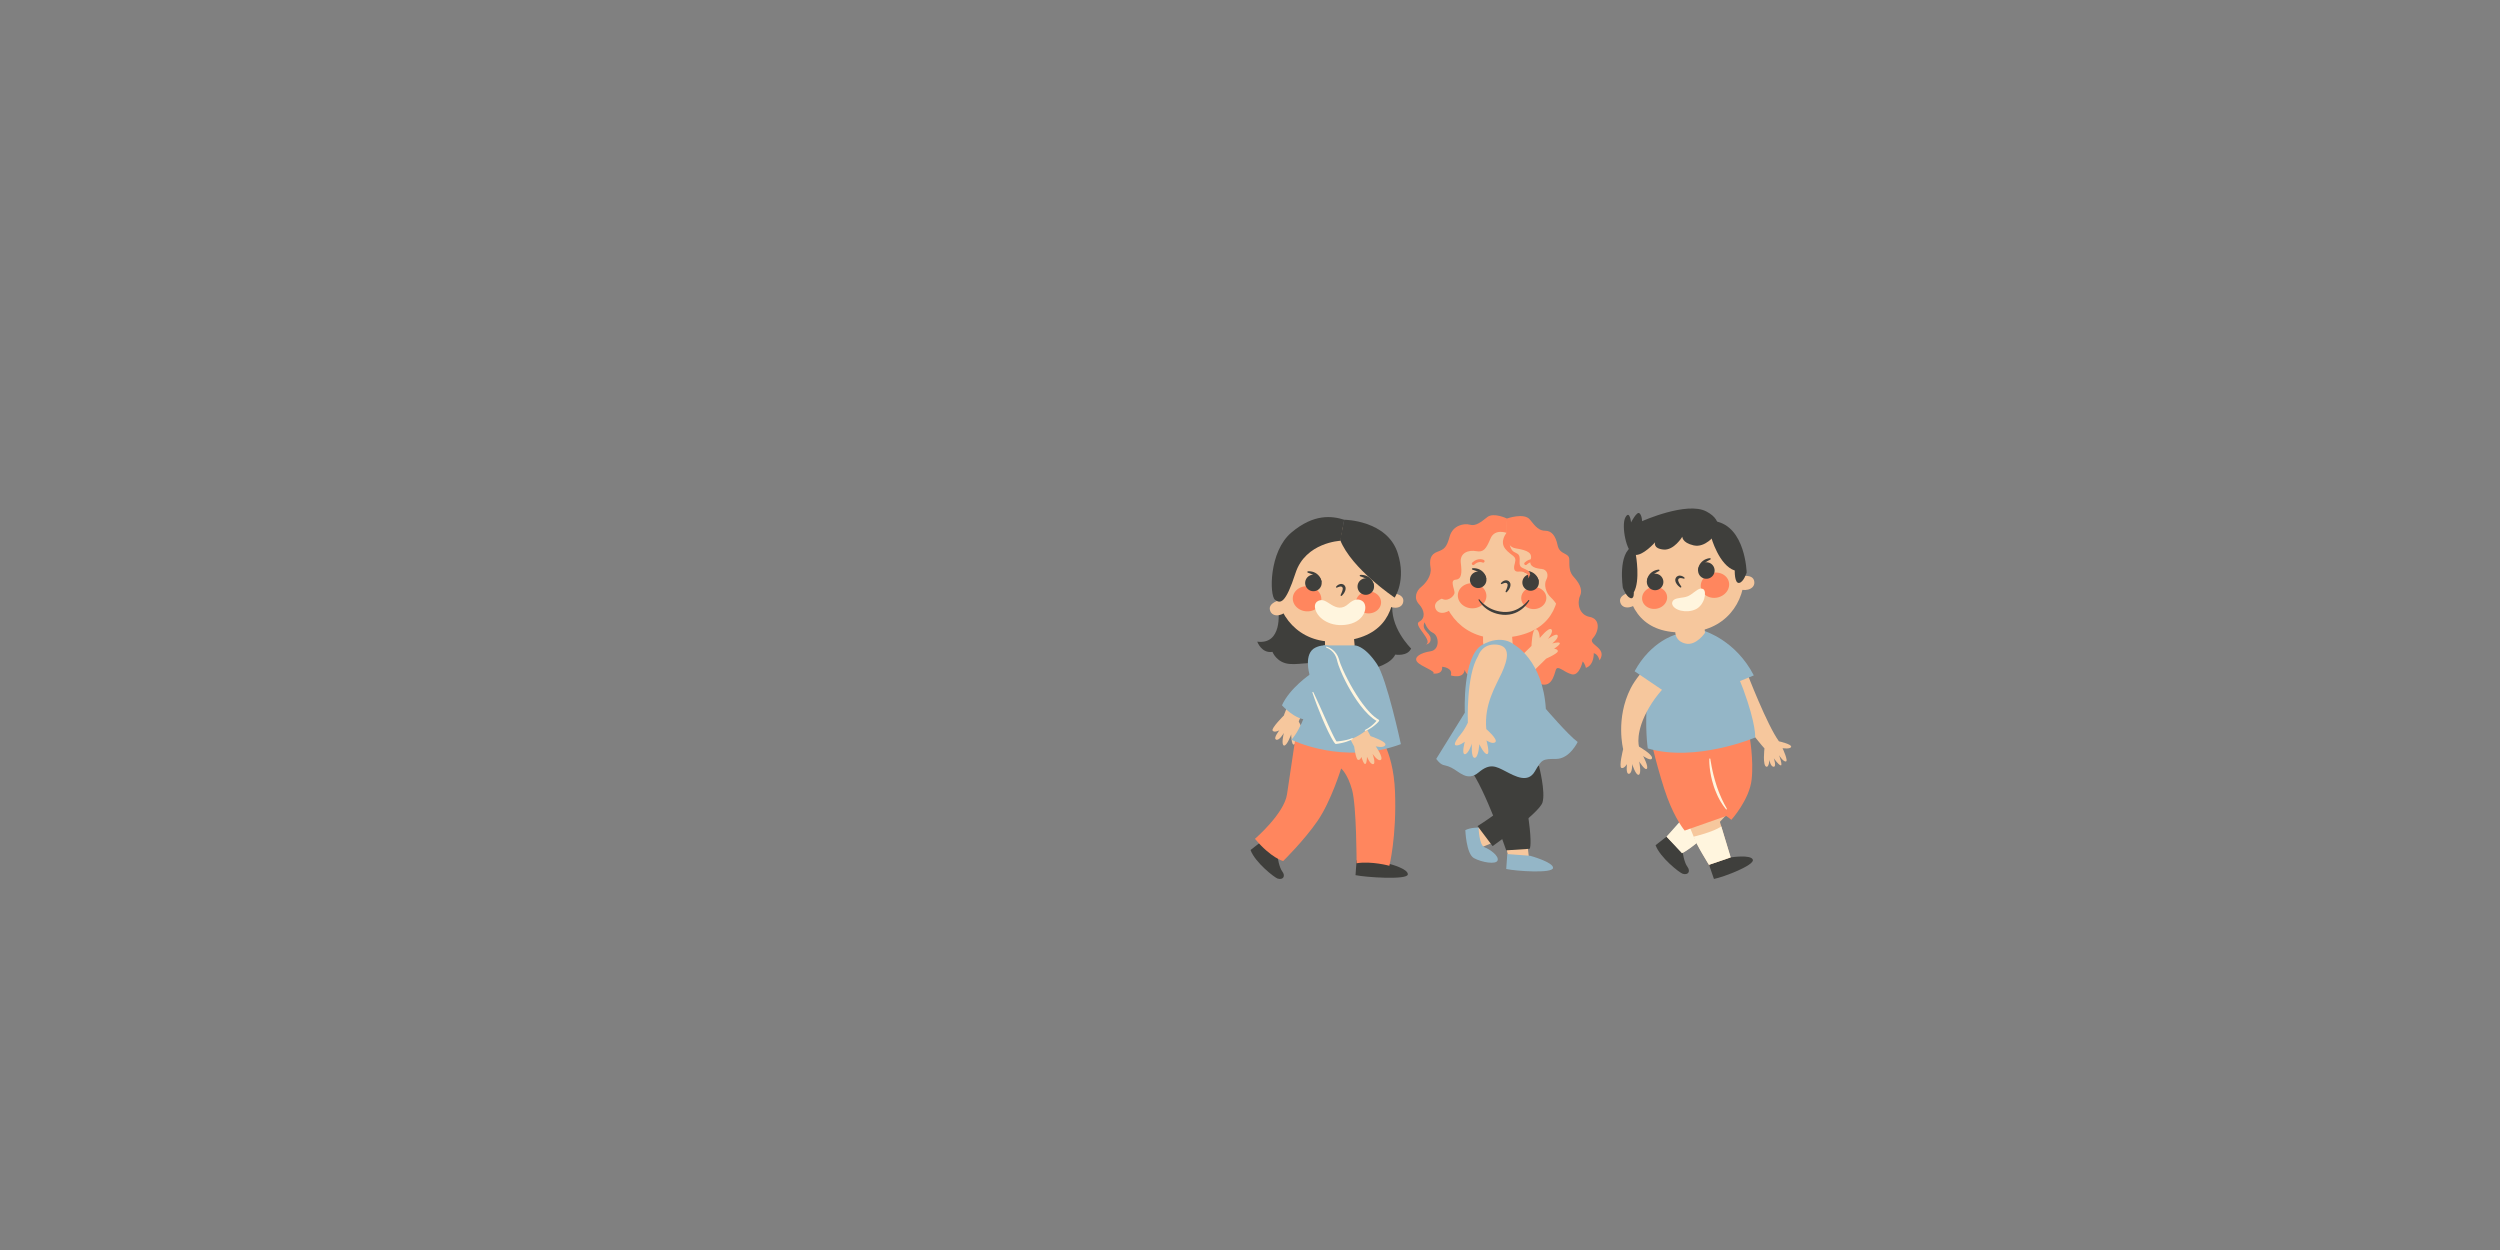 <svg xmlns="http://www.w3.org/2000/svg" xmlns:xlink="http://www.w3.org/1999/xlink" width="6912" zoomAndPan="magnify" viewBox="0 0 5184 2592" height="3456" preserveAspectRatio="xMidYMid meet" version="1.0"><rect x="0" y="0" width="5184" height="2592" fill="#808080" stroke="none"/><defs><clipPath id="a75becb093"><path d="M 2593.012 1744 L 2663 1744 L 2663 1823 L 2593.012 1823 Z M 2593.012 1744 " clip-rule="nonzero"/></clipPath></defs><path fill="#f6c79d" d="M 2767.387 1393.016 C 2767.387 1384.855 2768.625 1376.953 2770.887 1369.457 C 2760.016 1373.547 2749.441 1378.359 2740.562 1383.902 C 2681.008 1421.113 2662.246 1483.641 2662.246 1483.641 C 2662.246 1483.641 2635.531 1510.043 2638.887 1515.043 C 2642.242 1520.047 2653.02 1514.312 2653.02 1514.312 C 2653.02 1514.312 2639.422 1530.938 2646.195 1533.723 C 2652.961 1536.504 2662.195 1519.785 2662.195 1519.785 C 2662.195 1519.785 2656.051 1544.535 2662.406 1545.922 C 2668.762 1547.309 2677.453 1522.695 2677.453 1522.695 C 2677.453 1522.695 2677.625 1545.984 2683.344 1543.852 C 2689.062 1541.715 2690.234 1517.227 2690.234 1517.227 C 2690.234 1517.227 2698.688 1536.457 2703.828 1530.555 C 2708.973 1524.656 2693.07 1496.266 2693.07 1496.266 C 2693.07 1496.266 2700.355 1466.125 2753.227 1437.449 C 2760.449 1433.535 2767.727 1430.145 2774.922 1427.195 C 2770.105 1416.719 2767.387 1405.141 2767.387 1393.016 Z M 2767.387 1393.016 " fill-opacity="1" fill-rule="nonzero"/><path fill="#94b6c7" d="M 2717.281 1397.82 C 2717.281 1397.82 2674.277 1426.82 2658.277 1462.492 C 2658.277 1462.492 2685.277 1492.832 2710.613 1492.16 C 2735.953 1491.496 2735.617 1425.156 2735.617 1425.156 Z M 2717.281 1397.82 " fill-opacity="1" fill-rule="nonzero"/><path fill="#f6c79d" d="M 3627.105 1494.918 C 3627.773 1502.059 3631.141 1590.086 3614.773 1636.742 C 3598.402 1683.395 3517.398 1752.969 3484.66 1770.98 L 3453.156 1738.277 C 3453.156 1738.277 3540.961 1651.223 3540.145 1625.027 C 3539.324 1598.836 3495.941 1541.539 3495.941 1541.539 Z M 3627.105 1494.918 " fill-opacity="1" fill-rule="nonzero"/><path fill="#3f3f3c" d="M 3488.02 1767.234 L 3455.684 1734.902 L 3433.016 1752.57 C 3442.184 1778.238 3483.18 1810.164 3489.352 1811.91 C 3501.152 1815.242 3505.793 1806.367 3498.953 1797.273 C 3492.109 1788.184 3489.352 1767.902 3489.352 1767.902 L 3455.684 1734.902 " fill-opacity="1" fill-rule="nonzero"/><path fill="#fff5de" d="M 3551.945 1718.336 C 3551.945 1718.336 3509.66 1759.277 3487.656 1769.277 L 3455.684 1734.902 L 3484.66 1702.273 Z M 3551.945 1718.336 " fill-opacity="1" fill-rule="nonzero"/><path fill="#3f3f3c" d="M 2651.035 1267.723 C 2651.035 1267.723 2659.574 1337.289 2607.07 1330.512 C 2607.07 1330.512 2615.613 1355.234 2638.594 1351.738 C 2638.594 1351.738 2647.074 1374.238 2673.578 1376.738 C 2700.082 1379.238 2728.082 1367.238 2752.086 1384.238 C 2776.09 1401.242 2875.84 1393.5 2893.219 1357.367 C 2893.219 1357.367 2918.602 1361.738 2926.102 1344.738 C 2926.102 1344.738 2880.035 1300.164 2887.82 1248.691 Z M 2651.035 1267.723 " fill-opacity="1" fill-rule="nonzero"/><path fill="#ff865e" d="M 3124.789 1075.211 C 3124.789 1075.211 3160.707 1062.352 3172.586 1077.617 C 3184.461 1092.879 3191.797 1100.547 3204.133 1100.547 C 3216.465 1100.547 3225.465 1109.551 3229.801 1130.551 C 3234.133 1151.555 3254.137 1144.988 3254.137 1160.602 C 3254.137 1176.223 3254.137 1186.145 3263.137 1196.148 C 3272.137 1206.148 3283.141 1220.656 3276.469 1235.355 C 3269.805 1250.051 3273.809 1274.977 3296.473 1279.23 C 3319.145 1283.484 3315.809 1309.34 3303.141 1323.289 C 3290.473 1337.234 3334.809 1342.336 3316.809 1369.457 C 3316.809 1369.457 3314.141 1356.5 3304.805 1354.371 C 3304.805 1354.371 3306.137 1378.906 3288.473 1384.906 C 3288.473 1384.906 3286.805 1375.906 3281.805 1371.574 C 3281.805 1371.574 3275.141 1402.246 3259.137 1398.246 C 3243.133 1394.246 3229.801 1377.91 3226.133 1389.242 C 3222.465 1400.574 3216.762 1429.918 3189.105 1416.246 C 3161.461 1402.578 3102.789 1332.242 3103.785 1332.242 C 3104.785 1332.242 3124.789 1075.211 3124.789 1075.211 Z M 3124.789 1075.211 " fill-opacity="1" fill-rule="nonzero"/><path fill="#ff865e" d="M 3124.789 1075.211 C 3124.789 1075.211 3097.121 1061.875 3084.117 1072.207 C 3071.117 1082.543 3059.949 1091.566 3048.031 1088.055 C 3036.113 1084.547 3012.441 1089.211 3006.109 1112.211 C 2999.777 1135.215 2995.109 1138.883 2980.441 1144.215 C 2965.773 1149.555 2963.773 1161.555 2966.441 1177.559 C 2969.105 1193.559 2956.105 1209.922 2946.77 1217.238 C 2937.438 1224.559 2930.438 1239.895 2942.438 1252.895 C 2954.438 1265.895 2956.105 1282.23 2942.77 1289.23 C 2929.438 1296.23 2972.773 1328.332 2956.773 1336.449 C 2956.773 1336.449 2968.105 1335.344 2966.441 1323.289 C 2964.773 1311.234 2946.438 1306.566 2954.105 1290.23 C 2954.105 1290.23 2958.773 1306.367 2971.441 1312.297 C 2984.109 1318.234 2986.441 1347.57 2966.105 1350.57 C 2945.773 1353.57 2931.105 1362.574 2938.438 1372.238 C 2945.773 1381.906 2979.109 1392.242 2971.773 1396.574 C 2971.773 1396.574 2992.109 1399.902 2990.441 1382.57 C 2990.441 1382.57 3013.445 1384.238 3008.445 1400.574 C 3008.445 1400.574 3035.113 1408.91 3037.113 1388.91 C 3037.113 1388.91 3043.445 1410.242 3057.113 1392.91 C 3070.785 1375.57 3145.121 1379.574 3145.121 1379.574 Z M 3124.789 1075.211 " fill-opacity="1" fill-rule="nonzero"/><path fill="#f6c79d" d="M 3562.164 1689.77 L 3589.359 1781.34 L 3547.164 1799.32 C 3547.164 1799.32 3508.609 1737.277 3502.137 1707.773 C 3495.66 1678.27 3562.164 1689.77 3562.164 1689.77 Z M 3562.164 1689.77 " fill-opacity="1" fill-rule="nonzero"/><path fill="#ff865e" d="M 3627.504 1524.59 C 3627.504 1524.59 3636.84 1574.594 3632.172 1616.598 C 3627.504 1658.602 3590.168 1699.938 3590.168 1699.938 L 3520.828 1647.668 L 3502.133 1524.59 Z M 3627.504 1524.59 " fill-opacity="1" fill-rule="nonzero"/><path fill="#f6c79d" d="M 3093.117 1748.277 L 3072.148 1757.027 C 3072.148 1757.027 3058.863 1734.277 3059.863 1726.773 C 3060.863 1719.277 3066.039 1716.195 3066.039 1716.195 L 3084.117 1712.773 Z M 3093.117 1748.277 " fill-opacity="1" fill-rule="nonzero"/><path fill="#f6c79d" d="M 3168.125 1758.527 L 3170.125 1776.031 L 3127.121 1774.527 L 3123.289 1757.027 Z M 3168.125 1758.527 " fill-opacity="1" fill-rule="nonzero"/><path fill="#f6c79d" d="M 3623.125 1396.574 C 3623.125 1396.574 3663.965 1503.07 3688.777 1537.195 C 3688.777 1537.195 3715.664 1543.137 3714.113 1548.566 C 3712.562 1553.996 3696.277 1551.41 3696.277 1551.41 C 3696.277 1551.41 3709.203 1579.07 3702.996 1579.07 C 3696.793 1579.07 3689.039 1565.883 3689.039 1565.883 C 3689.039 1565.883 3697.312 1588.375 3692.398 1587.078 C 3687.488 1585.789 3678.184 1572.344 3678.184 1572.344 C 3678.184 1572.344 3684.387 1590.441 3677.664 1589.926 C 3670.945 1589.406 3669.137 1575.449 3669.137 1575.449 C 3669.137 1575.449 3668.145 1591.043 3662.93 1589.934 C 3654.402 1588.125 3658.797 1551.926 3658.797 1551.926 C 3658.797 1551.926 3624.676 1513.93 3605.543 1479.809 C 3586.418 1445.688 3568.582 1400.453 3568.582 1400.453 Z M 3623.125 1396.574 " fill-opacity="1" fill-rule="nonzero"/><path fill="#94b6c7" d="M 3535.133 1308.812 C 3535.133 1308.812 3599.422 1327.973 3636.676 1400.492 L 3587.418 1420.742 L 3523.164 1318.234 Z M 3535.133 1308.812 " fill-opacity="1" fill-rule="nonzero"/><path fill="#f6c79d" d="M 3139.523 1374.828 L 3175.707 1339.434 C 3175.707 1339.434 3176.797 1303.238 3184.664 1304.68 C 3192.535 1306.113 3192.871 1323.07 3192.871 1323.07 C 3192.871 1323.07 3210.91 1300.254 3216.77 1304.906 C 3222.637 1309.559 3209.625 1325.039 3209.625 1325.039 C 3209.625 1325.039 3227.598 1311.621 3229.945 1317.715 C 3232.297 1323.812 3218.586 1334.402 3218.586 1334.402 C 3218.586 1334.402 3231.793 1330.352 3234.164 1333.316 C 3236.535 1336.281 3222.469 1345.207 3222.469 1345.207 C 3222.469 1345.207 3231.203 1345.891 3230.207 1350.73 C 3229.211 1355.574 3206.195 1365.727 3206.195 1365.727 L 3160.551 1410.449 Z M 3139.523 1374.828 " fill-opacity="1" fill-rule="nonzero"/><path fill="#3f3f3c" d="M 2881.648 1791.496 C 2881.648 1791.496 2920.355 1801.43 2919.258 1813.281 C 2918.164 1825.133 2831.137 1819.102 2810.805 1814.723 L 2813.012 1783.75 Z M 2881.648 1791.496 " fill-opacity="1" fill-rule="nonzero"/><path fill="#94b6c7" d="M 3172.906 1774.527 C 3172.906 1774.527 3221.48 1787.934 3220.383 1799.781 C 3219.289 1811.633 3143.625 1806.328 3123.289 1801.957 L 3125.496 1770.98 Z M 3172.906 1774.527 " fill-opacity="1" fill-rule="nonzero"/><g clip-path="url(#a75becb093)"><path fill="#3f3f3c" d="M 2649.453 1777.891 C 2649.453 1777.891 2652.211 1798.168 2659.051 1807.262 C 2665.895 1816.355 2661.254 1825.227 2649.453 1821.895 C 2643.285 1820.152 2602.285 1788.227 2593.117 1762.559 L 2615.785 1744.887 L 2648.121 1777.227 " fill-opacity="1" fill-rule="nonzero"/></g><path fill="#ff865e" d="M 2851.691 1513.02 C 2851.691 1513.02 2889.18 1549.027 2892.695 1642.031 C 2896.207 1735.043 2880.977 1795.266 2880.977 1795.266 C 2880.977 1795.266 2843.961 1785.066 2813.035 1790.047 C 2813.035 1790.047 2813.035 1671.656 2803.664 1637.84 C 2794.293 1604.027 2780.996 1593.531 2780.996 1593.531 C 2780.996 1593.531 2760.32 1661.035 2732.207 1702.035 C 2704.094 1743.043 2660.75 1785.453 2660.75 1785.453 C 2660.75 1785.453 2635.75 1779.316 2602.285 1739.387 C 2602.285 1739.387 2662.934 1687.215 2668.789 1646.875 C 2674.648 1606.547 2686.523 1528.016 2686.523 1528.016 L 2856.379 1507.609 " fill-opacity="1" fill-rule="nonzero"/><path fill="#f6c79d" d="M 2768.566 1088.055 C 2836.613 1087.961 2891.852 1142.129 2891.945 1209.051 C 2892.039 1275.973 2862.914 1326.496 2768.906 1330.391 C 2694.27 1333.488 2645.621 1276.32 2645.527 1209.398 C 2645.438 1142.477 2700.523 1088.156 2768.566 1088.055 Z M 2768.566 1088.055 " fill-opacity="1" fill-rule="nonzero"/><path fill="#f6c79d" d="M 2653.41 1244.469 C 2653.41 1244.469 2630 1249.895 2633.289 1264.609 C 2636.574 1279.32 2655.32 1279.574 2669.102 1266.402 Z M 2653.41 1244.469 " fill-opacity="1" fill-rule="nonzero"/><path fill="#f6c79d" d="M 2886.391 1229.906 C 2886.391 1229.906 2910.41 1230.816 2909.957 1245.879 C 2909.512 1260.949 2891.152 1264.738 2875.129 1254.402 Z M 2886.391 1229.906 " fill-opacity="1" fill-rule="nonzero"/><path fill="#3f3f3c" d="M 2779.91 1233.707 C 2779.91 1233.707 2780.844 1231.695 2782.129 1228.734 C 2782.414 1227.996 2782.723 1227.199 2783.051 1226.355 C 2783.344 1225.527 2783.645 1224.641 2783.863 1223.766 C 2784.121 1222.883 2784.25 1221.973 2784.316 1221.16 C 2784.359 1220.742 2784.387 1220.332 2784.316 1219.984 L 2784.273 1219.441 C 2784.215 1219.293 2784.164 1219.148 2784.125 1218.996 C 2784 1218.375 2783.676 1217.949 2783.254 1217.504 L 2783.184 1217.418 L 2783.148 1217.371 L 2783.141 1217.363 L 2783.137 1217.352 C 2783.09 1217.316 2783.535 1217.645 2783.34 1217.504 L 2783.301 1217.473 L 2782.965 1217.234 L 2782.316 1216.754 C 2782.094 1216.73 2782.062 1216.566 2781.695 1216.492 C 2780.551 1216.035 2778.988 1216.16 2777.598 1216.496 C 2776.207 1216.836 2774.984 1217.324 2774.145 1217.684 C 2773.328 1218.055 2772.859 1218.266 2772.859 1218.266 L 2772.23 1218.551 C 2771.531 1218.867 2770.715 1218.555 2770.398 1217.855 C 2770.105 1217.199 2770.367 1216.438 2770.977 1216.086 C 2771.008 1216.066 2771.387 1215.559 2772.168 1214.801 C 2772.957 1214.055 2774.148 1213.035 2775.914 1212.148 C 2776.785 1211.688 2777.832 1211.293 2779.039 1211.043 C 2780.25 1210.832 2781.656 1210.672 2783.125 1211.059 C 2783.82 1211.152 2784.719 1211.582 2785.508 1211.941 L 2786.227 1212.375 L 2786.574 1212.598 L 2786.617 1212.625 L 2786.844 1212.793 L 2786.855 1212.809 L 2786.883 1212.836 L 2786.996 1212.934 L 2787.215 1213.145 C 2788.406 1214.211 2789.434 1215.699 2789.867 1217.266 L 2790.168 1218.449 C 2790.215 1218.832 2790.227 1219.207 2790.254 1219.586 C 2790.328 1220.363 2790.27 1221.07 2790.18 1221.762 C 2790.133 1222.473 2789.969 1223.105 2789.793 1223.727 C 2789.645 1224.371 2789.43 1224.941 2789.219 1225.508 C 2788.828 1226.66 2788.281 1227.645 2787.773 1228.57 C 2787.27 1229.5 2786.707 1230.309 2786.188 1231.047 C 2784.082 1233.957 2782.18 1235.477 2782.18 1235.477 L 2782.172 1235.484 C 2781.535 1235.992 2780.605 1235.891 2780.094 1235.254 C 2779.734 1234.801 2779.68 1234.195 2779.91 1233.707 Z M 2779.91 1233.707 " fill-opacity="1" fill-rule="nonzero"/><path fill="#ff865e" d="M 2739.855 1244.168 C 2739.781 1245.02 2739.664 1245.863 2739.496 1246.699 C 2739.328 1247.539 2739.113 1248.367 2738.855 1249.184 C 2738.594 1250.004 2738.289 1250.805 2737.938 1251.594 C 2737.59 1252.387 2737.195 1253.156 2736.758 1253.91 C 2736.32 1254.664 2735.84 1255.398 2735.32 1256.109 C 2734.801 1256.816 2734.242 1257.504 2733.645 1258.164 C 2733.047 1258.824 2732.414 1259.457 2731.742 1260.062 C 2731.074 1260.668 2730.371 1261.242 2729.633 1261.785 C 2728.898 1262.328 2728.133 1262.836 2727.34 1263.312 C 2726.547 1263.789 2725.727 1264.227 2724.883 1264.629 C 2724.039 1265.035 2723.172 1265.398 2722.285 1265.727 C 2721.395 1266.055 2720.492 1266.344 2719.57 1266.594 C 2718.648 1266.844 2717.715 1267.051 2716.77 1267.219 C 2715.82 1267.387 2714.867 1267.512 2713.902 1267.598 C 2712.941 1267.68 2711.973 1267.723 2711.004 1267.727 C 2710.035 1267.727 2709.066 1267.684 2708.098 1267.602 C 2707.129 1267.52 2706.168 1267.395 2705.215 1267.23 C 2704.258 1267.062 2703.312 1266.859 2702.379 1266.609 C 2701.441 1266.363 2700.523 1266.078 2699.617 1265.75 C 2698.715 1265.426 2697.828 1265.062 2696.961 1264.66 C 2696.098 1264.258 2695.254 1263.82 2694.434 1263.348 C 2693.617 1262.871 2692.824 1262.367 2692.062 1261.824 C 2691.297 1261.285 2690.562 1260.711 2689.863 1260.109 C 2689.16 1259.504 2688.492 1258.871 2687.859 1258.215 C 2687.227 1257.555 2686.633 1256.867 2686.074 1256.16 C 2685.52 1255.449 2685 1254.719 2684.523 1253.965 C 2684.047 1253.211 2683.613 1252.441 2683.219 1251.652 C 2682.828 1250.863 2682.48 1250.062 2682.18 1249.242 C 2681.875 1248.426 2681.617 1247.598 2681.406 1246.762 C 2681.195 1245.926 2681.031 1245.082 2680.914 1244.23 C 2680.797 1243.379 2680.727 1242.527 2680.703 1241.672 C 2680.68 1240.82 2680.707 1239.969 2680.777 1239.117 C 2680.852 1238.266 2680.973 1237.422 2681.137 1236.586 C 2681.305 1235.746 2681.52 1234.918 2681.781 1234.102 C 2682.039 1233.285 2682.344 1232.48 2682.695 1231.691 C 2683.047 1230.902 2683.438 1230.129 2683.875 1229.375 C 2684.312 1228.621 2684.793 1227.891 2685.312 1227.18 C 2685.832 1226.469 2686.391 1225.781 2686.988 1225.121 C 2687.59 1224.461 2688.223 1223.828 2688.891 1223.223 C 2689.562 1222.617 2690.266 1222.043 2691 1221.5 C 2691.734 1220.957 2692.5 1220.449 2693.293 1219.973 C 2694.086 1219.496 2694.906 1219.059 2695.754 1218.656 C 2696.598 1218.25 2697.461 1217.887 2698.352 1217.559 C 2699.238 1217.23 2700.141 1216.941 2701.062 1216.691 C 2701.984 1216.445 2702.918 1216.234 2703.867 1216.066 C 2704.812 1215.898 2705.77 1215.773 2706.73 1215.688 C 2707.695 1215.605 2708.66 1215.562 2709.629 1215.559 C 2710.602 1215.559 2711.57 1215.602 2712.535 1215.684 C 2713.504 1215.766 2714.465 1215.891 2715.422 1216.055 C 2716.375 1216.223 2717.32 1216.426 2718.258 1216.676 C 2719.191 1216.922 2720.109 1217.207 2721.016 1217.535 C 2721.922 1217.859 2722.805 1218.223 2723.672 1218.625 C 2724.539 1219.027 2725.379 1219.465 2726.199 1219.938 C 2727.02 1220.414 2727.809 1220.918 2728.574 1221.461 C 2729.336 1222.004 2730.07 1222.574 2730.773 1223.176 C 2731.473 1223.781 2732.141 1224.414 2732.773 1225.07 C 2733.406 1225.73 2734 1226.418 2734.559 1227.125 C 2735.117 1227.836 2735.633 1228.566 2736.109 1229.32 C 2736.586 1230.074 2737.023 1230.844 2737.414 1231.633 C 2737.805 1232.422 2738.152 1233.223 2738.457 1234.043 C 2738.758 1234.859 2739.016 1235.688 2739.227 1236.523 C 2739.438 1237.363 2739.602 1238.207 2739.723 1239.055 C 2739.84 1239.906 2739.91 1240.758 2739.93 1241.613 C 2739.953 1242.465 2739.93 1243.316 2739.855 1244.168 Z M 2739.855 1244.168 " fill-opacity="1" fill-rule="nonzero"/><path fill="#ff865e" d="M 2863.789 1249.07 C 2863.789 1249.82 2863.746 1250.566 2863.664 1251.312 C 2863.578 1252.059 2863.453 1252.797 2863.289 1253.535 C 2863.121 1254.27 2862.914 1254.996 2862.668 1255.711 C 2862.418 1256.43 2862.133 1257.133 2861.805 1257.824 C 2861.48 1258.52 2861.117 1259.195 2860.715 1259.855 C 2860.312 1260.516 2859.875 1261.16 2859.398 1261.781 C 2858.926 1262.406 2858.418 1263.008 2857.879 1263.586 C 2857.336 1264.164 2856.766 1264.719 2856.16 1265.25 C 2855.559 1265.777 2854.926 1266.281 2854.27 1266.758 C 2853.609 1267.23 2852.926 1267.68 2852.215 1268.094 C 2851.508 1268.512 2850.777 1268.895 2850.023 1269.25 C 2849.273 1269.602 2848.504 1269.922 2847.715 1270.207 C 2846.926 1270.496 2846.125 1270.746 2845.309 1270.965 C 2844.492 1271.184 2843.668 1271.363 2842.828 1271.512 C 2841.992 1271.656 2841.152 1271.766 2840.301 1271.84 C 2839.453 1271.914 2838.602 1271.949 2837.75 1271.949 C 2836.898 1271.949 2836.047 1271.914 2835.199 1271.84 C 2834.348 1271.766 2833.508 1271.656 2832.672 1271.512 C 2831.832 1271.363 2831.008 1271.184 2830.191 1270.965 C 2829.375 1270.746 2828.574 1270.496 2827.785 1270.207 C 2826.996 1269.922 2826.227 1269.602 2825.477 1269.25 C 2824.723 1268.895 2823.992 1268.512 2823.285 1268.094 C 2822.574 1267.68 2821.891 1267.23 2821.23 1266.758 C 2820.574 1266.281 2819.941 1265.777 2819.34 1265.25 C 2818.734 1264.719 2818.164 1264.164 2817.621 1263.586 C 2817.082 1263.008 2816.574 1262.406 2816.102 1261.781 C 2815.625 1261.16 2815.188 1260.516 2814.785 1259.855 C 2814.383 1259.195 2814.02 1258.52 2813.695 1257.824 C 2813.367 1257.133 2813.082 1256.43 2812.832 1255.711 C 2812.586 1254.996 2812.379 1254.27 2812.211 1253.535 C 2812.047 1252.797 2811.922 1252.059 2811.836 1251.312 C 2811.754 1250.566 2811.711 1249.82 2811.711 1249.07 C 2811.711 1248.32 2811.754 1247.574 2811.836 1246.828 C 2811.922 1246.082 2812.047 1245.34 2812.211 1244.605 C 2812.379 1243.871 2812.586 1243.145 2812.832 1242.43 C 2813.082 1241.711 2813.367 1241.008 2813.695 1240.312 C 2814.02 1239.621 2814.383 1238.945 2814.785 1238.285 C 2815.188 1237.625 2815.625 1236.98 2816.102 1236.359 C 2816.574 1235.734 2817.082 1235.133 2817.621 1234.555 C 2818.164 1233.977 2818.734 1233.422 2819.34 1232.891 C 2819.941 1232.359 2820.574 1231.859 2821.23 1231.383 C 2821.891 1230.906 2822.574 1230.461 2823.285 1230.047 C 2823.992 1229.629 2824.723 1229.242 2825.477 1228.891 C 2826.227 1228.539 2826.996 1228.219 2827.785 1227.93 C 2828.574 1227.645 2829.375 1227.391 2830.191 1227.176 C 2831.008 1226.957 2831.832 1226.773 2832.672 1226.629 C 2833.508 1226.484 2834.348 1226.371 2835.199 1226.301 C 2836.047 1226.227 2836.898 1226.188 2837.75 1226.188 C 2838.602 1226.188 2839.453 1226.227 2840.301 1226.301 C 2841.152 1226.371 2841.992 1226.484 2842.828 1226.629 C 2843.668 1226.773 2844.492 1226.957 2845.309 1227.176 C 2846.125 1227.391 2846.926 1227.645 2847.715 1227.93 C 2848.504 1228.219 2849.273 1228.539 2850.023 1228.891 C 2850.777 1229.242 2851.508 1229.629 2852.215 1230.047 C 2852.926 1230.461 2853.609 1230.906 2854.27 1231.383 C 2854.926 1231.859 2855.559 1232.359 2856.16 1232.891 C 2856.766 1233.422 2857.336 1233.977 2857.879 1234.555 C 2858.418 1235.133 2858.926 1235.734 2859.398 1236.359 C 2859.875 1236.98 2860.312 1237.625 2860.715 1238.285 C 2861.117 1238.945 2861.48 1239.621 2861.805 1240.312 C 2862.133 1241.008 2862.418 1241.711 2862.668 1242.43 C 2862.914 1243.145 2863.121 1243.871 2863.289 1244.605 C 2863.453 1245.34 2863.578 1246.082 2863.664 1246.828 C 2863.746 1247.574 2863.789 1248.32 2863.789 1249.07 Z M 2863.789 1249.07 " fill-opacity="1" fill-rule="nonzero"/><path fill="#3f3f3c" d="M 2845.965 1214.145 C 2845.957 1214.105 2845.734 1213.719 2845.254 1212.934 C 2844.773 1212.156 2844.094 1211.051 2843.172 1209.816 C 2842.746 1209.18 2842.168 1208.566 2841.664 1207.867 C 2841.055 1207.234 2840.504 1206.512 2839.824 1205.859 C 2839.496 1205.527 2839.16 1205.188 2838.824 1204.844 C 2838.449 1204.535 2838.082 1204.219 2837.727 1203.883 C 2837.039 1203.184 2836.18 1202.656 2835.406 1202.031 C 2834.617 1201.426 2833.75 1200.922 2832.941 1200.363 C 2832.059 1199.914 2831.227 1199.406 2830.395 1198.938 C 2829.516 1198.574 2828.684 1198.156 2827.883 1197.773 C 2827.078 1197.41 2826.27 1197.156 2825.543 1196.848 C 2824.809 1196.562 2824.145 1196.25 2823.516 1196.082 C 2822.895 1195.891 2822.355 1195.699 2821.91 1195.543 C 2821.012 1195.219 2820.496 1195.004 2820.496 1195.004 L 2820.355 1194.945 C 2819.609 1194.637 2819.254 1193.785 2819.566 1193.039 C 2819.785 1192.512 2820.277 1192.176 2820.812 1192.137 C 2820.812 1192.137 2821.391 1192.098 2822.418 1192.082 C 2823.441 1192.098 2824.93 1191.992 2826.684 1192.32 C 2827.559 1192.473 2828.535 1192.551 2829.523 1192.84 C 2830.512 1193.133 2831.566 1193.422 2832.641 1193.789 C 2833.676 1194.254 2834.77 1194.699 2835.844 1195.238 C 2836.863 1195.875 2837.938 1196.469 2838.938 1197.18 C 2839.883 1197.965 2840.891 1198.676 2841.727 1199.555 C 2842.629 1200.363 2843.391 1201.285 2844.094 1202.191 C 2844.855 1203.051 2845.379 1204.047 2845.957 1204.914 C 2846.453 1205.836 2846.938 1206.695 2847.262 1207.551 C 2848 1209.211 2848.34 1210.703 2848.551 1211.742 C 2848.738 1212.781 2848.762 1213.488 2848.758 1213.445 C 2848.953 1214.211 2848.484 1214.996 2847.715 1215.191 C 2846.945 1215.387 2846.16 1214.918 2845.965 1214.145 Z M 2845.965 1214.145 " fill-opacity="1" fill-rule="nonzero"/><path fill="#3f3f3c" d="M 2849.234 1216.293 C 2849.234 1216.855 2849.207 1217.414 2849.152 1217.973 C 2849.098 1218.531 2849.016 1219.086 2848.906 1219.637 C 2848.797 1220.188 2848.66 1220.73 2848.496 1221.27 C 2848.336 1221.805 2848.145 1222.332 2847.93 1222.852 C 2847.715 1223.371 2847.477 1223.879 2847.211 1224.371 C 2846.949 1224.867 2846.66 1225.348 2846.348 1225.816 C 2846.035 1226.281 2845.703 1226.73 2845.348 1227.164 C 2844.988 1227.602 2844.613 1228.016 2844.215 1228.41 C 2843.82 1228.809 2843.406 1229.184 2842.969 1229.543 C 2842.535 1229.898 2842.086 1230.23 2841.621 1230.543 C 2841.152 1230.855 2840.672 1231.145 2840.176 1231.406 C 2839.684 1231.672 2839.176 1231.91 2838.656 1232.125 C 2838.141 1232.34 2837.609 1232.531 2837.074 1232.691 C 2836.535 1232.855 2835.992 1232.992 2835.441 1233.102 C 2834.891 1233.211 2834.336 1233.293 2833.777 1233.348 C 2833.219 1233.402 2832.66 1233.43 2832.098 1233.43 C 2831.539 1233.43 2830.977 1233.402 2830.418 1233.348 C 2829.859 1233.293 2829.309 1233.211 2828.758 1233.102 C 2828.207 1232.992 2827.66 1232.855 2827.125 1232.691 C 2826.59 1232.531 2826.059 1232.34 2825.543 1232.125 C 2825.023 1231.91 2824.516 1231.672 2824.02 1231.406 C 2823.527 1231.145 2823.047 1230.855 2822.578 1230.543 C 2822.113 1230.23 2821.66 1229.898 2821.227 1229.543 C 2820.793 1229.184 2820.379 1228.809 2819.98 1228.41 C 2819.586 1228.016 2819.207 1227.602 2818.852 1227.164 C 2818.496 1226.73 2818.164 1226.281 2817.852 1225.816 C 2817.539 1225.348 2817.25 1224.867 2816.988 1224.371 C 2816.723 1223.879 2816.48 1223.371 2816.266 1222.852 C 2816.051 1222.332 2815.863 1221.805 2815.699 1221.27 C 2815.539 1220.73 2815.402 1220.188 2815.293 1219.637 C 2815.184 1219.086 2815.102 1218.531 2815.047 1217.973 C 2814.992 1217.414 2814.965 1216.855 2814.965 1216.293 C 2814.965 1215.734 2814.992 1215.172 2815.047 1214.613 C 2815.102 1214.055 2815.184 1213.5 2815.293 1212.953 C 2815.402 1212.402 2815.539 1211.855 2815.699 1211.32 C 2815.863 1210.781 2816.051 1210.254 2816.266 1209.738 C 2816.48 1209.219 2816.723 1208.711 2816.988 1208.215 C 2817.25 1207.723 2817.539 1207.242 2817.852 1206.773 C 2818.164 1206.309 2818.496 1205.855 2818.852 1205.422 C 2819.207 1204.988 2819.586 1204.574 2819.98 1204.176 C 2820.379 1203.781 2820.793 1203.402 2821.227 1203.047 C 2821.66 1202.691 2822.113 1202.359 2822.578 1202.047 C 2823.047 1201.734 2823.527 1201.445 2824.02 1201.18 C 2824.516 1200.918 2825.023 1200.676 2825.543 1200.461 C 2826.059 1200.246 2826.59 1200.059 2827.125 1199.895 C 2827.66 1199.734 2828.207 1199.598 2828.758 1199.488 C 2829.309 1199.379 2829.859 1199.297 2830.418 1199.242 C 2830.977 1199.188 2831.539 1199.156 2832.098 1199.156 C 2832.66 1199.156 2833.219 1199.184 2833.777 1199.242 C 2834.336 1199.297 2834.891 1199.379 2835.441 1199.488 C 2835.992 1199.598 2836.535 1199.734 2837.074 1199.895 C 2837.609 1200.059 2838.141 1200.246 2838.656 1200.461 C 2839.176 1200.676 2839.684 1200.918 2840.176 1201.18 C 2840.672 1201.445 2841.152 1201.734 2841.621 1202.047 C 2842.086 1202.359 2842.535 1202.691 2842.969 1203.047 C 2843.406 1203.402 2843.82 1203.781 2844.215 1204.176 C 2844.613 1204.574 2844.988 1204.988 2845.348 1205.422 C 2845.703 1205.855 2846.035 1206.309 2846.348 1206.773 C 2846.66 1207.242 2846.949 1207.723 2847.211 1208.215 C 2847.477 1208.711 2847.715 1209.219 2847.93 1209.738 C 2848.145 1210.254 2848.336 1210.781 2848.496 1211.32 C 2848.66 1211.855 2848.797 1212.402 2848.906 1212.953 C 2849.016 1213.5 2849.098 1214.055 2849.152 1214.613 C 2849.207 1215.172 2849.234 1215.734 2849.234 1216.293 Z M 2849.234 1216.293 " fill-opacity="1" fill-rule="nonzero"/><path fill="#3f3f3c" d="M 2737.359 1206.66 C 2737.352 1206.617 2737.129 1206.234 2736.652 1205.445 C 2736.164 1204.672 2735.488 1203.566 2734.566 1202.328 C 2734.141 1201.691 2733.562 1201.082 2733.059 1200.383 C 2732.449 1199.75 2731.902 1199.023 2731.219 1198.371 C 2730.891 1198.039 2730.555 1197.703 2730.215 1197.355 C 2729.844 1197.051 2729.477 1196.73 2729.121 1196.391 C 2728.43 1195.691 2727.574 1195.164 2726.801 1194.539 C 2726.012 1193.938 2725.145 1193.434 2724.332 1192.875 C 2723.453 1192.426 2722.617 1191.914 2721.789 1191.453 C 2720.91 1191.082 2720.078 1190.672 2719.277 1190.289 C 2718.473 1189.918 2717.664 1189.668 2716.938 1189.352 C 2716.203 1189.074 2715.535 1188.758 2714.91 1188.594 C 2714.289 1188.402 2713.75 1188.207 2713.301 1188.047 C 2712.41 1187.727 2711.891 1187.512 2711.891 1187.512 L 2711.75 1187.453 C 2711.004 1187.148 2710.648 1186.289 2710.957 1185.543 C 2711.18 1185.016 2711.672 1184.688 2712.203 1184.648 C 2712.203 1184.648 2712.785 1184.609 2713.812 1184.59 C 2714.832 1184.605 2716.324 1184.5 2718.078 1184.832 C 2718.953 1184.984 2719.93 1185.062 2720.918 1185.355 C 2721.906 1185.645 2722.965 1185.934 2724.035 1186.305 C 2725.07 1186.766 2726.168 1187.207 2727.238 1187.75 C 2728.258 1188.391 2729.332 1188.984 2730.332 1189.695 C 2731.281 1190.477 2732.285 1191.184 2733.121 1192.07 C 2734.027 1192.875 2734.781 1193.793 2735.488 1194.699 C 2736.25 1195.559 2736.773 1196.559 2737.352 1197.422 C 2737.848 1198.352 2738.332 1199.207 2738.652 1200.066 C 2739.391 1201.723 2739.734 1203.219 2739.945 1204.258 C 2740.133 1205.297 2740.156 1206.004 2740.152 1205.957 C 2740.348 1206.727 2739.879 1207.512 2739.109 1207.707 C 2738.336 1207.902 2737.555 1207.434 2737.359 1206.66 Z M 2737.359 1206.66 " fill-opacity="1" fill-rule="nonzero"/><path fill="#3f3f3c" d="M 2740.629 1208.805 C 2740.629 1209.367 2740.602 1209.926 2740.547 1210.484 C 2740.492 1211.043 2740.41 1211.598 2740.301 1212.148 C 2740.188 1212.699 2740.055 1213.242 2739.891 1213.781 C 2739.727 1214.316 2739.539 1214.844 2739.324 1215.363 C 2739.109 1215.883 2738.871 1216.391 2738.605 1216.883 C 2738.34 1217.379 2738.051 1217.859 2737.738 1218.328 C 2737.43 1218.793 2737.094 1219.242 2736.738 1219.676 C 2736.383 1220.109 2736.004 1220.527 2735.609 1220.922 C 2735.211 1221.32 2734.797 1221.695 2734.363 1222.055 C 2733.93 1222.41 2733.48 1222.742 2733.012 1223.055 C 2732.547 1223.367 2732.066 1223.656 2731.57 1223.918 C 2731.074 1224.184 2730.566 1224.422 2730.051 1224.637 C 2729.531 1224.852 2729.004 1225.043 2728.465 1225.203 C 2727.93 1225.367 2727.387 1225.504 2726.836 1225.613 C 2726.285 1225.723 2725.73 1225.805 2725.172 1225.859 C 2724.613 1225.914 2724.055 1225.941 2723.492 1225.941 C 2722.93 1225.941 2722.371 1225.914 2721.812 1225.859 C 2721.254 1225.805 2720.699 1225.723 2720.148 1225.613 C 2719.598 1225.504 2719.055 1225.367 2718.516 1225.203 C 2717.98 1225.043 2717.453 1224.852 2716.934 1224.637 C 2716.414 1224.422 2715.91 1224.184 2715.414 1223.918 C 2714.918 1223.656 2714.438 1223.367 2713.973 1223.055 C 2713.504 1222.742 2713.055 1222.41 2712.621 1222.055 C 2712.188 1221.695 2711.77 1221.32 2711.375 1220.922 C 2710.977 1220.527 2710.602 1220.109 2710.246 1219.676 C 2709.891 1219.242 2709.555 1218.793 2709.242 1218.328 C 2708.93 1217.859 2708.645 1217.379 2708.379 1216.883 C 2708.113 1216.391 2707.875 1215.883 2707.66 1215.363 C 2707.445 1214.844 2707.258 1214.316 2707.094 1213.781 C 2706.93 1213.242 2706.793 1212.699 2706.684 1212.148 C 2706.574 1211.598 2706.492 1211.043 2706.438 1210.484 C 2706.383 1209.926 2706.355 1209.367 2706.355 1208.805 C 2706.355 1208.246 2706.383 1207.684 2706.438 1207.125 C 2706.492 1206.566 2706.574 1206.012 2706.684 1205.465 C 2706.793 1204.914 2706.93 1204.367 2707.094 1203.832 C 2707.258 1203.293 2707.445 1202.766 2707.66 1202.25 C 2707.875 1201.73 2708.113 1201.223 2708.379 1200.727 C 2708.645 1200.234 2708.93 1199.754 2709.242 1199.285 C 2709.555 1198.82 2709.891 1198.367 2710.246 1197.934 C 2710.602 1197.5 2710.977 1197.086 2711.375 1196.688 C 2711.77 1196.293 2712.188 1195.914 2712.621 1195.559 C 2713.055 1195.203 2713.504 1194.871 2713.973 1194.559 C 2714.438 1194.246 2714.918 1193.957 2715.414 1193.691 C 2715.91 1193.43 2716.414 1193.188 2716.934 1192.973 C 2717.453 1192.758 2717.98 1192.57 2718.516 1192.406 C 2719.055 1192.246 2719.598 1192.109 2720.148 1192 C 2720.699 1191.891 2721.254 1191.809 2721.812 1191.754 C 2722.371 1191.695 2722.93 1191.668 2723.492 1191.668 C 2724.055 1191.668 2724.613 1191.695 2725.172 1191.754 C 2725.73 1191.809 2726.285 1191.891 2726.836 1192 C 2727.387 1192.109 2727.93 1192.246 2728.465 1192.406 C 2729.004 1192.57 2729.531 1192.758 2730.051 1192.973 C 2730.566 1193.188 2731.074 1193.43 2731.57 1193.691 C 2732.066 1193.957 2732.547 1194.246 2733.012 1194.559 C 2733.48 1194.871 2733.93 1195.203 2734.363 1195.559 C 2734.797 1195.914 2735.211 1196.293 2735.609 1196.688 C 2736.004 1197.086 2736.383 1197.5 2736.738 1197.934 C 2737.094 1198.367 2737.43 1198.82 2737.738 1199.285 C 2738.051 1199.754 2738.34 1200.234 2738.605 1200.727 C 2738.871 1201.223 2739.109 1201.73 2739.324 1202.25 C 2739.539 1202.766 2739.727 1203.293 2739.891 1203.832 C 2740.055 1204.367 2740.188 1204.914 2740.301 1205.465 C 2740.41 1206.012 2740.492 1206.566 2740.547 1207.125 C 2740.602 1207.684 2740.629 1208.246 2740.629 1208.805 Z M 2740.629 1208.805 " fill-opacity="1" fill-rule="nonzero"/><path fill="#f6c79d" d="M 2747.527 1338.457 L 2747.328 1312.305 L 2806.84 1315.82 L 2809.012 1338.332 C 2809.012 1338.332 2790.973 1365.168 2769.352 1360.617 C 2747.723 1356.066 2747.527 1338.457 2747.527 1338.457 Z M 2747.527 1338.457 " fill-opacity="1" fill-rule="nonzero"/><path fill="#94b6c7" d="M 2808.641 1338.332 L 2744.426 1338.332 C 2744.426 1338.332 2717.883 1490.863 2677.879 1533.867 C 2677.879 1533.867 2785.238 1587.559 2904.859 1543.031 C 2904.859 1543.031 2875.75 1407.469 2855.273 1377.012 C 2828.184 1336.719 2808.641 1338.332 2808.641 1338.332 Z M 2808.641 1338.332 " fill-opacity="1" fill-rule="nonzero"/><path fill="#fff5de" d="M 2727.48 1263.422 C 2727.48 1263.422 2723.035 1250.895 2733.641 1245.895 C 2743.641 1241.18 2751.367 1248.434 2760.941 1254.129 C 2772.414 1260.949 2783.418 1263.789 2796.297 1252.07 C 2809.176 1240.352 2819.039 1242.094 2825.215 1246.535 C 2837.613 1255.453 2831.789 1287.562 2795.641 1294.73 C 2759.484 1301.898 2732.406 1282.445 2727.48 1263.422 Z M 2727.48 1263.422 " fill-opacity="1" fill-rule="nonzero"/><path fill="#f6c79d" d="M 3108.078 1080.754 C 3176.113 1079.438 3232.309 1132.617 3233.602 1199.523 C 3234.887 1266.43 3206.676 1317.473 3112.746 1323.043 C 3038.184 1327.477 2988.52 1271.18 2987.23 1204.277 C 2985.938 1137.363 3040.047 1082.066 3108.078 1080.754 Z M 3108.078 1080.754 " fill-opacity="1" fill-rule="nonzero"/><path fill="#f6c79d" d="M 2995.734 1239.199 C 2995.734 1239.199 2972.426 1245.043 2975.977 1259.691 C 2979.523 1274.348 2998.273 1274.27 3011.816 1260.844 Z M 2995.734 1239.199 " fill-opacity="1" fill-rule="nonzero"/><path fill="#3f3f3c" d="M 3122.023 1226.172 C 3122.023 1226.172 3122.922 1224.152 3124.148 1221.164 C 3124.426 1220.426 3124.719 1219.621 3125.031 1218.773 C 3125.312 1217.934 3125.598 1217.039 3125.797 1216.164 C 3126.039 1215.281 3126.148 1214.367 3126.203 1213.555 C 3126.238 1213.133 3126.258 1212.727 3126.184 1212.379 L 3126.133 1211.836 C 3126.07 1211.691 3126.012 1211.543 3125.973 1211.395 C 3125.836 1210.773 3125.504 1210.355 3125.078 1209.918 L 3125.004 1209.828 L 3124.969 1209.785 L 3124.961 1209.773 L 3124.957 1209.77 C 3124.762 1209.629 3125.215 1209.949 3125.164 1209.914 L 3125.121 1209.887 L 3124.781 1209.652 L 3124.125 1209.184 C 3123.902 1209.16 3123.867 1209.004 3123.5 1208.934 C 3122.348 1208.5 3120.789 1208.652 3119.402 1209.008 C 3118.02 1209.375 3116.805 1209.883 3115.977 1210.262 C 3115.16 1210.648 3114.695 1210.863 3114.695 1210.863 L 3114.07 1211.16 C 3113.383 1211.484 3112.559 1211.191 3112.23 1210.5 C 3111.926 1209.852 3112.168 1209.078 3112.777 1208.719 C 3112.809 1208.699 3113.176 1208.184 3113.945 1207.414 C 3114.719 1206.652 3115.891 1205.613 3117.645 1204.695 C 3118.504 1204.219 3119.547 1203.805 3120.746 1203.527 C 3121.957 1203.301 3123.359 1203.113 3124.836 1203.477 C 3125.527 1203.555 3126.434 1203.965 3127.23 1204.316 L 3127.957 1204.734 L 3128.309 1204.949 L 3128.359 1204.977 L 3128.582 1205.141 L 3128.598 1205.148 L 3128.629 1205.18 L 3128.734 1205.281 L 3128.957 1205.488 C 3130.172 1206.531 3131.223 1207.992 3131.684 1209.559 L 3132.008 1210.738 C 3132.059 1211.121 3132.078 1211.496 3132.109 1211.871 C 3132.199 1212.648 3132.152 1213.355 3132.074 1214.047 C 3132.047 1214.762 3131.895 1215.395 3131.727 1216.02 C 3131.59 1216.664 3131.387 1217.246 3131.184 1217.809 C 3130.812 1218.969 3130.285 1219.965 3129.789 1220.898 C 3129.309 1221.84 3128.762 1222.656 3128.254 1223.402 C 3126.199 1226.352 3124.324 1227.902 3124.324 1227.902 L 3124.316 1227.91 C 3123.688 1228.43 3122.758 1228.348 3122.234 1227.715 C 3121.863 1227.273 3121.805 1226.668 3122.023 1226.172 Z M 3122.023 1226.172 " fill-opacity="1" fill-rule="nonzero"/><path fill="#ff865e" d="M 3082.16 1237.359 C 3082.102 1238.211 3082 1239.059 3081.848 1239.898 C 3081.695 1240.738 3081.496 1241.57 3081.25 1242.395 C 3081.004 1243.215 3080.715 1244.023 3080.379 1244.82 C 3080.043 1245.617 3079.66 1246.395 3079.238 1247.156 C 3078.812 1247.918 3078.348 1248.66 3077.84 1249.379 C 3077.336 1250.098 3076.789 1250.797 3076.203 1251.465 C 3075.617 1252.137 3074.992 1252.781 3074.336 1253.398 C 3073.676 1254.016 3072.984 1254.602 3072.258 1255.156 C 3071.531 1255.715 3070.777 1256.234 3069.992 1256.727 C 3069.207 1257.215 3068.395 1257.668 3067.559 1258.09 C 3066.719 1258.508 3065.859 1258.887 3064.98 1259.23 C 3064.098 1259.574 3063.199 1259.879 3062.281 1260.145 C 3061.363 1260.41 3060.434 1260.637 3059.488 1260.82 C 3058.547 1261.004 3057.594 1261.148 3056.633 1261.25 C 3055.672 1261.352 3054.707 1261.414 3053.734 1261.43 C 3052.766 1261.449 3051.797 1261.426 3050.828 1261.359 C 3049.859 1261.297 3048.895 1261.188 3047.938 1261.039 C 3046.98 1260.891 3046.031 1260.703 3045.09 1260.473 C 3044.152 1260.242 3043.227 1259.973 3042.316 1259.664 C 3041.406 1259.352 3040.516 1259.004 3039.641 1258.617 C 3038.77 1258.23 3037.918 1257.809 3037.094 1257.352 C 3036.266 1256.891 3035.465 1256.398 3034.691 1255.871 C 3033.918 1255.344 3033.176 1254.785 3032.461 1254.195 C 3031.75 1253.605 3031.07 1252.984 3030.426 1252.336 C 3029.781 1251.688 3029.176 1251.016 3028.605 1250.312 C 3028.035 1249.613 3027.504 1248.895 3027.012 1248.148 C 3026.523 1247.406 3026.074 1246.641 3025.668 1245.859 C 3025.262 1245.078 3024.902 1244.281 3024.582 1243.469 C 3024.266 1242.66 3023.992 1241.836 3023.766 1241.004 C 3023.543 1240.168 3023.363 1239.328 3023.23 1238.48 C 3023.098 1237.633 3023.012 1236.781 3022.973 1235.926 C 3022.938 1235.074 3022.945 1234.223 3023.004 1233.371 C 3023.059 1232.52 3023.164 1231.672 3023.316 1230.832 C 3023.469 1229.992 3023.668 1229.16 3023.914 1228.336 C 3024.16 1227.516 3024.449 1226.707 3024.785 1225.91 C 3025.121 1225.113 3025.5 1224.336 3025.926 1223.574 C 3026.348 1222.812 3026.816 1222.07 3027.32 1221.352 C 3027.828 1220.633 3028.375 1219.938 3028.961 1219.266 C 3029.547 1218.594 3030.172 1217.949 3030.828 1217.332 C 3031.488 1216.715 3032.18 1216.129 3032.906 1215.574 C 3033.633 1215.016 3034.387 1214.496 3035.172 1214.004 C 3035.957 1213.516 3036.77 1213.062 3037.605 1212.641 C 3038.445 1212.223 3039.305 1211.844 3040.184 1211.5 C 3041.066 1211.156 3041.965 1210.852 3042.883 1210.586 C 3043.801 1210.32 3044.73 1210.094 3045.672 1209.91 C 3046.617 1209.727 3047.57 1209.582 3048.531 1209.48 C 3049.492 1209.379 3050.457 1209.316 3051.426 1209.301 C 3052.398 1209.281 3053.367 1209.305 3054.336 1209.371 C 3055.305 1209.434 3056.27 1209.543 3057.227 1209.691 C 3058.184 1209.84 3059.133 1210.027 3060.07 1210.258 C 3061.012 1210.488 3061.938 1210.758 3062.848 1211.07 C 3063.758 1211.379 3064.648 1211.727 3065.52 1212.113 C 3066.395 1212.5 3067.246 1212.922 3068.07 1213.379 C 3068.898 1213.84 3069.699 1214.332 3070.473 1214.859 C 3071.246 1215.387 3071.988 1215.945 3072.703 1216.535 C 3073.414 1217.129 3074.094 1217.746 3074.738 1218.395 C 3075.383 1219.043 3075.988 1219.715 3076.559 1220.418 C 3077.129 1221.117 3077.66 1221.836 3078.148 1222.582 C 3078.641 1223.324 3079.09 1224.09 3079.496 1224.871 C 3079.902 1225.652 3080.262 1226.449 3080.578 1227.262 C 3080.898 1228.07 3081.168 1228.895 3081.395 1229.727 C 3081.621 1230.562 3081.801 1231.402 3081.934 1232.25 C 3082.066 1233.098 3082.152 1233.949 3082.191 1234.805 C 3082.227 1235.656 3082.219 1236.508 3082.16 1237.359 Z M 3082.16 1237.359 " fill-opacity="1" fill-rule="nonzero"/><path fill="#ff865e" d="M 3206.457 1239.574 C 3206.473 1240.32 3206.445 1241.07 3206.375 1241.816 C 3206.309 1242.566 3206.195 1243.309 3206.043 1244.047 C 3205.895 1244.785 3205.699 1245.512 3205.469 1246.234 C 3205.234 1246.957 3204.961 1247.668 3204.648 1248.367 C 3204.336 1249.066 3203.984 1249.75 3203.598 1250.418 C 3203.207 1251.086 3202.785 1251.738 3202.324 1252.371 C 3201.863 1253.004 3201.367 1253.613 3200.836 1254.203 C 3200.309 1254.793 3199.746 1255.359 3199.156 1255.902 C 3198.562 1256.441 3197.941 1256.957 3197.293 1257.445 C 3196.641 1257.934 3195.969 1258.395 3195.266 1258.824 C 3194.566 1259.254 3193.844 1259.656 3193.098 1260.023 C 3192.352 1260.391 3191.59 1260.727 3190.809 1261.027 C 3190.027 1261.332 3189.23 1261.598 3188.418 1261.832 C 3187.605 1262.066 3186.785 1262.266 3185.949 1262.43 C 3185.117 1262.59 3184.277 1262.719 3183.43 1262.809 C 3182.582 1262.898 3181.734 1262.953 3180.879 1262.969 C 3180.027 1262.988 3179.176 1262.969 3178.328 1262.91 C 3177.477 1262.855 3176.633 1262.762 3175.793 1262.633 C 3174.953 1262.504 3174.125 1262.336 3173.305 1262.137 C 3172.484 1261.934 3171.676 1261.699 3170.883 1261.426 C 3170.09 1261.156 3169.312 1260.852 3168.555 1260.516 C 3167.797 1260.176 3167.059 1259.805 3166.34 1259.402 C 3165.621 1259 3164.93 1258.57 3164.262 1258.105 C 3163.594 1257.645 3162.953 1257.156 3162.34 1256.637 C 3161.727 1256.121 3161.141 1255.578 3160.59 1255.008 C 3160.035 1254.441 3159.52 1253.848 3159.031 1253.234 C 3158.547 1252.621 3158.094 1251.988 3157.68 1251.336 C 3157.266 1250.684 3156.887 1250.016 3156.547 1249.328 C 3156.207 1248.645 3155.906 1247.945 3155.645 1247.23 C 3155.383 1246.52 3155.16 1245.797 3154.98 1245.066 C 3154.797 1244.336 3154.66 1243.598 3154.559 1242.855 C 3154.461 1242.109 3154.406 1241.363 3154.391 1240.613 C 3154.375 1239.863 3154.402 1239.117 3154.469 1238.371 C 3154.539 1237.621 3154.648 1236.879 3154.801 1236.141 C 3154.953 1235.402 3155.145 1234.672 3155.379 1233.949 C 3155.613 1233.23 3155.883 1232.52 3156.195 1231.82 C 3156.508 1231.121 3156.859 1230.438 3157.25 1229.77 C 3157.637 1229.102 3158.062 1228.449 3158.523 1227.816 C 3158.984 1227.184 3159.48 1226.574 3160.008 1225.984 C 3160.539 1225.395 3161.098 1224.828 3161.691 1224.285 C 3162.285 1223.742 3162.906 1223.23 3163.555 1222.738 C 3164.203 1222.25 3164.879 1221.793 3165.578 1221.363 C 3166.281 1220.93 3167.004 1220.531 3167.746 1220.164 C 3168.492 1219.797 3169.254 1219.461 3170.039 1219.156 C 3170.82 1218.855 3171.617 1218.586 3172.43 1218.352 C 3173.238 1218.121 3174.062 1217.922 3174.895 1217.758 C 3175.73 1217.594 3176.57 1217.469 3177.414 1217.379 C 3178.262 1217.289 3179.113 1217.234 3179.965 1217.219 C 3180.816 1217.199 3181.668 1217.219 3182.52 1217.277 C 3183.371 1217.332 3184.215 1217.426 3185.055 1217.555 C 3185.891 1217.684 3186.723 1217.852 3187.543 1218.051 C 3188.363 1218.254 3189.168 1218.488 3189.961 1218.758 C 3190.758 1219.031 3191.531 1219.336 3192.293 1219.672 C 3193.051 1220.012 3193.789 1220.383 3194.504 1220.781 C 3195.223 1221.184 3195.914 1221.617 3196.586 1222.078 C 3197.254 1222.543 3197.895 1223.031 3198.508 1223.551 C 3199.121 1224.066 3199.703 1224.609 3200.258 1225.18 C 3200.809 1225.746 3201.328 1226.336 3201.812 1226.949 C 3202.301 1227.566 3202.75 1228.199 3203.168 1228.852 C 3203.582 1229.504 3203.957 1230.172 3204.301 1230.859 C 3204.641 1231.543 3204.941 1232.242 3205.203 1232.953 C 3205.465 1233.668 3205.684 1234.387 3205.867 1235.121 C 3206.047 1235.852 3206.188 1236.59 3206.285 1237.332 C 3206.383 1238.078 3206.441 1238.824 3206.457 1239.574 Z M 3206.457 1239.574 " fill-opacity="1" fill-rule="nonzero"/><path fill="#3f3f3c" d="M 3187.719 1205.438 C 3187.711 1205.391 3187.477 1205.016 3186.984 1204.238 C 3186.492 1203.473 3185.789 1202.379 3184.844 1201.16 C 3184.41 1200.531 3183.82 1199.926 3183.305 1199.238 C 3182.684 1198.617 3182.125 1197.902 3181.43 1197.262 C 3181.098 1196.938 3180.754 1196.602 3180.414 1196.266 C 3180.031 1195.965 3179.66 1195.652 3179.297 1195.324 C 3178.594 1194.637 3177.727 1194.125 3176.945 1193.512 C 3176.145 1192.926 3175.27 1192.434 3174.449 1191.887 C 3173.559 1191.453 3172.715 1190.965 3171.875 1190.512 C 3170.992 1190.16 3170.152 1189.766 3169.348 1189.395 C 3168.535 1189.039 3167.719 1188.805 3166.988 1188.508 C 3166.25 1188.238 3165.578 1187.934 3164.949 1187.781 C 3164.328 1187.605 3163.781 1187.414 3163.332 1187.266 C 3162.43 1186.957 3161.91 1186.758 3161.91 1186.758 L 3161.77 1186.695 C 3161.016 1186.402 3160.648 1185.559 3160.941 1184.805 C 3161.152 1184.273 3161.641 1183.934 3162.172 1183.887 C 3162.172 1183.887 3162.75 1183.832 3163.777 1183.801 C 3164.801 1183.793 3166.289 1183.66 3168.047 1183.965 C 3168.926 1184.098 3169.902 1184.16 3170.898 1184.434 C 3171.891 1184.699 3172.953 1184.973 3174.031 1185.32 C 3175.07 1185.77 3176.176 1186.191 3177.258 1186.711 C 3178.289 1187.336 3179.375 1187.906 3180.387 1188.605 C 3181.348 1189.367 3182.367 1190.055 3183.219 1190.926 C 3184.137 1191.715 3184.91 1192.621 3185.633 1193.516 C 3186.41 1194.359 3186.949 1195.348 3187.543 1196.207 C 3188.055 1197.121 3188.559 1197.965 3188.891 1198.82 C 3189.664 1200.469 3190.035 1201.953 3190.258 1202.988 C 3190.469 1204.027 3190.5 1204.73 3190.5 1204.68 C 3190.707 1205.453 3190.25 1206.242 3189.484 1206.449 C 3188.715 1206.66 3187.926 1206.207 3187.719 1205.438 Z M 3187.719 1205.438 " fill-opacity="1" fill-rule="nonzero"/><path fill="#3f3f3c" d="M 3191.027 1207.836 C 3191.027 1208.398 3191 1208.957 3190.945 1209.516 C 3190.891 1210.074 3190.809 1210.629 3190.699 1211.18 C 3190.59 1211.73 3190.453 1212.273 3190.289 1212.812 C 3190.125 1213.348 3189.938 1213.875 3189.723 1214.395 C 3189.508 1214.914 3189.27 1215.418 3189.004 1215.914 C 3188.738 1216.41 3188.449 1216.891 3188.141 1217.355 C 3187.828 1217.824 3187.492 1218.273 3187.137 1218.707 C 3186.781 1219.141 3186.406 1219.559 3186.008 1219.953 C 3185.609 1220.352 3185.195 1220.727 3184.762 1221.082 C 3184.328 1221.438 3183.879 1221.773 3183.41 1222.086 C 3182.945 1222.398 3182.465 1222.684 3181.969 1222.949 C 3181.473 1223.215 3180.965 1223.453 3180.449 1223.668 C 3179.93 1223.883 3179.402 1224.074 3178.863 1224.234 C 3178.328 1224.398 3177.785 1224.535 3177.234 1224.645 C 3176.684 1224.754 3176.129 1224.836 3175.57 1224.891 C 3175.012 1224.945 3174.453 1224.973 3173.891 1224.973 C 3173.328 1224.973 3172.77 1224.945 3172.211 1224.891 C 3171.652 1224.836 3171.098 1224.754 3170.547 1224.645 C 3169.996 1224.535 3169.453 1224.398 3168.914 1224.234 C 3168.379 1224.074 3167.852 1223.883 3167.332 1223.668 C 3166.812 1223.453 3166.309 1223.215 3165.812 1222.949 C 3165.316 1222.684 3164.836 1222.398 3164.371 1222.086 C 3163.902 1221.773 3163.453 1221.438 3163.02 1221.082 C 3162.586 1220.727 3162.168 1220.352 3161.773 1219.953 C 3161.375 1219.559 3161 1219.141 3160.645 1218.707 C 3160.289 1218.273 3159.953 1217.824 3159.641 1217.355 C 3159.328 1216.891 3159.043 1216.41 3158.777 1215.914 C 3158.512 1215.418 3158.273 1214.914 3158.059 1214.395 C 3157.844 1213.875 3157.656 1213.348 3157.492 1212.812 C 3157.328 1212.273 3157.191 1211.73 3157.082 1211.18 C 3156.973 1210.629 3156.891 1210.074 3156.836 1209.516 C 3156.781 1208.957 3156.754 1208.398 3156.754 1207.836 C 3156.754 1207.273 3156.781 1206.715 3156.836 1206.156 C 3156.891 1205.598 3156.973 1205.043 3157.082 1204.492 C 3157.191 1203.941 3157.328 1203.398 3157.492 1202.863 C 3157.656 1202.324 3157.844 1201.797 3158.059 1201.277 C 3158.273 1200.762 3158.512 1200.254 3158.777 1199.758 C 3159.043 1199.262 3159.328 1198.781 3159.641 1198.316 C 3159.953 1197.848 3160.289 1197.398 3160.645 1196.965 C 3161 1196.531 3161.375 1196.117 3161.773 1195.719 C 3162.168 1195.324 3162.586 1194.945 3163.02 1194.59 C 3163.453 1194.234 3163.902 1193.898 3164.371 1193.59 C 3164.836 1193.277 3165.316 1192.988 3165.812 1192.723 C 3166.309 1192.461 3166.812 1192.219 3167.332 1192.004 C 3167.852 1191.789 3168.379 1191.602 3168.914 1191.438 C 3169.453 1191.273 3169.996 1191.141 3170.547 1191.031 C 3171.098 1190.918 3171.652 1190.836 3172.211 1190.781 C 3172.77 1190.727 3173.328 1190.699 3173.891 1190.699 C 3174.453 1190.699 3175.012 1190.727 3175.57 1190.781 C 3176.129 1190.836 3176.684 1190.918 3177.234 1191.031 C 3177.785 1191.141 3178.328 1191.273 3178.863 1191.438 C 3179.402 1191.602 3179.93 1191.789 3180.449 1192.004 C 3180.965 1192.219 3181.473 1192.461 3181.969 1192.723 C 3182.465 1192.988 3182.945 1193.277 3183.41 1193.59 C 3183.879 1193.898 3184.328 1194.234 3184.762 1194.59 C 3185.195 1194.945 3185.609 1195.324 3186.008 1195.719 C 3186.406 1196.117 3186.781 1196.531 3187.137 1196.965 C 3187.492 1197.398 3187.828 1197.848 3188.141 1198.316 C 3188.449 1198.781 3188.738 1199.262 3189.004 1199.758 C 3189.27 1200.254 3189.508 1200.762 3189.723 1201.277 C 3189.938 1201.797 3190.125 1202.324 3190.289 1202.863 C 3190.453 1203.398 3190.59 1203.941 3190.699 1204.492 C 3190.809 1205.043 3190.891 1205.598 3190.945 1206.156 C 3191 1206.715 3191.027 1207.273 3191.027 1207.836 Z M 3191.027 1207.836 " fill-opacity="1" fill-rule="nonzero"/><path fill="#3f3f3c" d="M 3078.996 1199.898 C 3078.988 1199.855 3078.754 1199.477 3078.266 1198.695 C 3077.766 1197.934 3077.07 1196.84 3076.125 1195.621 C 3075.688 1194.988 3075.102 1194.387 3074.582 1193.695 C 3073.965 1193.078 3073.402 1192.359 3072.707 1191.719 C 3072.375 1191.395 3072.031 1191.062 3071.688 1190.723 C 3071.309 1190.418 3070.938 1190.109 3070.574 1189.777 C 3069.875 1189.09 3069.008 1188.578 3068.223 1187.969 C 3067.426 1187.375 3066.547 1186.891 3065.727 1186.344 C 3064.84 1185.914 3063.992 1185.422 3063.152 1184.965 C 3062.27 1184.617 3061.43 1184.215 3060.625 1183.848 C 3059.812 1183.496 3058.996 1183.254 3058.266 1182.957 C 3057.527 1182.688 3056.855 1182.387 3056.23 1182.23 C 3055.605 1182.055 3055.062 1181.863 3054.609 1181.715 C 3053.711 1181.41 3053.188 1181.203 3053.188 1181.203 L 3053.047 1181.152 C 3052.293 1180.852 3051.926 1180.004 3052.223 1179.258 C 3052.434 1178.723 3052.918 1178.387 3053.453 1178.336 C 3053.453 1178.336 3054.031 1178.285 3055.059 1178.25 C 3056.078 1178.242 3057.57 1178.113 3059.324 1178.418 C 3060.203 1178.551 3061.188 1178.617 3062.176 1178.887 C 3063.168 1179.156 3064.234 1179.43 3065.309 1179.777 C 3066.352 1180.223 3067.457 1180.648 3068.535 1181.172 C 3069.57 1181.793 3070.656 1182.363 3071.664 1183.059 C 3072.629 1183.824 3073.648 1184.516 3074.5 1185.379 C 3075.418 1186.172 3076.191 1187.082 3076.91 1187.973 C 3077.688 1188.824 3078.23 1189.805 3078.82 1190.664 C 3079.336 1191.582 3079.832 1192.426 3080.172 1193.277 C 3080.941 1194.93 3081.309 1196.41 3081.535 1197.449 C 3081.746 1198.484 3081.781 1199.188 3081.777 1199.145 C 3081.984 1199.914 3081.531 1200.703 3080.762 1200.91 C 3079.996 1201.121 3079.207 1200.668 3078.996 1199.898 Z M 3078.996 1199.898 " fill-opacity="1" fill-rule="nonzero"/><path fill="#3f3f3c" d="M 3048.066 1201.23 C 3047.48 1210.676 3054.66 1218.805 3064.109 1219.398 C 3073.555 1219.977 3081.688 1212.793 3082.273 1203.344 C 3082.859 1193.906 3075.676 1185.777 3066.227 1185.184 C 3056.777 1184.598 3048.652 1191.785 3048.066 1201.23 Z M 3048.066 1201.23 " fill-opacity="1" fill-rule="nonzero"/><path fill="#f6c79d" d="M 3075.332 1331.691 L 3075.133 1305.535 L 3134.645 1309.051 L 3136.816 1336.449 C 3136.816 1336.449 3118.777 1358.402 3097.152 1353.852 C 3075.527 1349.297 3075.332 1331.691 3075.332 1331.691 Z M 3075.332 1331.691 " fill-opacity="1" fill-rule="nonzero"/><path fill="#f6c79d" d="M 2818.301 1481.637 L 2841.926 1526.402 C 2841.926 1526.402 2876.312 1537.758 2872.691 1544.891 C 2869.074 1552.023 2852.723 1547.516 2852.723 1547.516 C 2852.723 1547.516 2869.453 1571.309 2863.324 1575.602 C 2857.195 1579.895 2846.062 1563.02 2846.062 1563.02 C 2846.062 1563.02 2853.809 1584.066 2847.297 1584.582 C 2840.781 1585.098 2834.535 1568.938 2834.535 1568.938 C 2834.535 1568.938 2834.656 1582.75 2831.137 1584.18 C 2827.621 1585.609 2823.07 1569.582 2823.07 1569.582 C 2823.07 1569.582 2819.93 1577.762 2815.574 1575.43 C 2811.215 1573.09 2808.039 1548.141 2808.039 1548.141 L 2778.172 1491.645 Z M 2818.301 1481.637 " fill-opacity="1" fill-rule="nonzero"/><path fill="#94b6c7" d="M 2715.105 1397.543 C 2715.105 1397.543 2702.781 1354.723 2727.621 1342.863 C 2752.461 1331 2774.461 1343.793 2780.285 1365.668 C 2786.113 1387.543 2832.43 1488.777 2855.273 1492.164 C 2855.273 1492.164 2819.93 1539.555 2769.016 1538.555 C 2769.016 1538.555 2724.105 1475.547 2715.105 1397.543 Z M 2715.105 1397.543 " fill-opacity="1" fill-rule="nonzero"/><path fill="#3f3f3c" d="M 3151.664 1594.164 C 3151.664 1594.164 3168.344 1680.59 3172.137 1718.492 C 3175.926 1756.398 3171.844 1760.027 3171.844 1760.027 L 3123.289 1763.277 C 3123.289 1763.277 3079.648 1635.859 3047.805 1594.164 C 3047.805 1594.164 3120.586 1566.871 3151.664 1594.164 Z M 3151.664 1594.164 " fill-opacity="1" fill-rule="nonzero"/><path fill="#3f3f3c" d="M 3191.117 1587.934 C 3191.117 1587.934 3205.312 1642.113 3198.465 1664.102 C 3191.605 1686.082 3095.035 1754.504 3095.035 1754.504 L 3063.781 1712.941 C 3063.781 1712.941 3139.699 1666.914 3147.121 1638.133 C 3154.539 1609.359 3121.344 1573.699 3121.344 1573.699 Z M 3191.117 1587.934 " fill-opacity="1" fill-rule="nonzero"/><path fill="#94b6c7" d="M 3140.293 1337.164 C 3140.293 1337.164 3199.398 1369.203 3205.465 1470.031 C 3205.465 1470.031 3251.762 1524.184 3271.469 1538.59 C 3271.469 1538.59 3254.852 1573.699 3226.797 1573.699 C 3198.75 1573.699 3197.156 1574.457 3182.75 1599.473 C 3168.344 1624.488 3142.57 1610.086 3122.102 1599.473 C 3101.629 1588.859 3089.504 1582.035 3066 1601.75 C 3042.5 1621.457 3026.48 1600.309 3009.801 1591.965 C 2993.125 1583.629 2991.754 1591.133 2978.109 1573.699 L 3037.449 1477.859 C 3037.449 1477.859 3031.887 1360.668 3073.582 1337.164 C 3115.277 1313.668 3140.293 1337.164 3140.293 1337.164 Z M 3140.293 1337.164 " fill-opacity="1" fill-rule="nonzero"/><path fill="#f6c79d" d="M 3065.117 1360.164 C 3065.117 1360.164 3072.941 1333.68 3103.641 1336.688 C 3134.336 1339.699 3125.91 1369.191 3113.871 1395.68 C 3101.836 1422.164 3077.156 1460.082 3081.969 1511.852 C 3081.969 1511.852 3106.348 1532.918 3100.93 1538.637 C 3095.512 1544.355 3082.27 1535.324 3082.27 1535.324 C 3082.27 1535.324 3090.098 1562.715 3083.777 1563.613 C 3077.457 1564.52 3067.523 1543.148 3067.523 1543.148 C 3067.523 1543.148 3066.016 1571.137 3057.891 1571.441 C 3049.766 1571.742 3052.176 1541.945 3052.176 1541.945 C 3052.176 1541.945 3044.648 1564.219 3037.43 1563.914 C 3030.203 1563.613 3037.43 1538.031 3037.43 1538.031 C 3037.43 1538.031 3025.09 1547.363 3018.77 1545.559 C 3012.445 1543.754 3022.98 1529.602 3029.906 1521.48 C 3036.824 1513.352 3043.746 1498.605 3043.746 1498.605 C 3043.746 1498.605 3039.836 1400.793 3065.117 1360.164 Z M 3065.117 1360.164 " fill-opacity="1" fill-rule="nonzero"/><path fill="#ff865e" d="M 3420.086 1522.586 C 3420.086 1522.586 3440.285 1608.66 3457.473 1654.492 C 3474.66 1700.332 3493.32 1722.297 3493.32 1722.297 L 3584.18 1690.391 C 3584.18 1690.391 3548.492 1629.73 3542.766 1548.695 C 3537.031 1467.66 3420.086 1522.586 3420.086 1522.586 Z M 3420.086 1522.586 " fill-opacity="1" fill-rule="nonzero"/><path fill="#94b6c7" d="M 3531.379 1305.711 C 3531.379 1305.711 3584.332 1345.992 3614.84 1429.246 C 3642.172 1503.84 3639.504 1529.344 3639.504 1529.344 C 3639.504 1529.344 3516.129 1581.387 3416.82 1551.918 C 3416.82 1551.918 3410.016 1507.254 3416.152 1445.738 C 3424.504 1362.008 3465.875 1344.996 3465.875 1344.996 L 3492.07 1323.176 Z M 3531.379 1305.711 " fill-opacity="1" fill-rule="nonzero"/><path fill="#f6c79d" d="M 3475.566 1070.391 C 3408.277 1080.523 3361.805 1142.379 3371.77 1208.555 C 3381.727 1274.727 3418.113 1320.305 3511.637 1310.031 C 3585.891 1301.879 3625.398 1238.051 3615.438 1171.875 C 3605.473 1105.699 3542.852 1060.266 3475.566 1070.391 Z M 3475.566 1070.391 " fill-opacity="1" fill-rule="nonzero"/><path fill="#f6c79d" d="M 3610.516 1195.016 C 3610.516 1195.016 3633.961 1189.723 3637.395 1204.402 C 3640.832 1219.078 3624.062 1227.461 3605.922 1221.582 Z M 3610.516 1195.016 " fill-opacity="1" fill-rule="nonzero"/><path fill="#f6c79d" d="M 3380.391 1228.332 C 3380.391 1228.332 3356.781 1232.844 3359.488 1247.668 C 3362.195 1262.496 3380.918 1263.488 3395.203 1250.863 Z M 3380.391 1228.332 " fill-opacity="1" fill-rule="nonzero"/><path fill="#3f3f3c" d="M 3484.258 1218.184 C 3484.258 1218.188 3482.148 1216.969 3479.625 1214.41 C 3479 1213.758 3478.324 1213.043 3477.688 1212.199 C 3477.043 1211.359 3476.359 1210.465 3475.801 1209.387 C 3475.5 1208.863 3475.207 1208.324 3474.961 1207.715 C 3474.695 1207.125 3474.441 1206.527 3474.285 1205.828 C 3474.094 1205.16 3473.93 1204.473 3473.887 1203.691 C 3473.855 1203.312 3473.809 1202.941 3473.801 1202.555 L 3473.918 1201.34 C 3474.113 1199.723 3474.906 1198.094 3475.922 1196.863 L 3476.105 1196.621 L 3476.199 1196.508 L 3476.227 1196.477 L 3476.234 1196.461 L 3476.434 1196.258 L 3476.473 1196.23 L 3476.785 1195.957 L 3477.43 1195.422 C 3478.156 1194.941 3478.98 1194.387 3479.652 1194.191 C 3481.043 1193.582 3482.457 1193.535 3483.691 1193.551 C 3484.918 1193.621 3486.016 1193.855 3486.945 1194.184 C 3488.824 1194.797 3490.156 1195.621 3491.043 1196.246 C 3491.938 1196.875 3492.379 1197.316 3492.418 1197.336 C 3493.129 1197.605 3493.488 1198.406 3493.215 1199.117 C 3492.957 1199.789 3492.234 1200.148 3491.555 1199.961 L 3490.887 1199.773 C 3490.887 1199.773 3490.391 1199.633 3489.523 1199.387 C 3488.641 1199.156 3487.359 1198.859 3485.93 1198.734 C 3484.504 1198.613 3482.945 1198.723 3481.879 1199.348 C 3481.531 1199.477 3481.527 1199.637 3481.309 1199.699 L 3480.742 1200.27 L 3480.441 1200.559 L 3480.406 1200.594 C 3480.359 1200.637 3480.75 1200.242 3480.586 1200.414 L 3480.586 1200.418 L 3480.574 1200.434 L 3480.547 1200.48 L 3480.492 1200.582 C 3480.145 1201.086 3479.891 1201.555 3479.855 1202.184 C 3479.84 1202.344 3479.812 1202.496 3479.773 1202.652 L 3479.816 1203.195 C 3479.801 1203.547 3479.887 1203.949 3479.996 1204.355 C 3480.184 1205.148 3480.445 1206.031 3480.828 1206.859 C 3481.176 1207.691 3481.609 1208.523 3482.023 1209.305 C 3482.477 1210.086 3482.898 1210.828 3483.297 1211.512 C 3485.004 1214.246 3486.234 1216.094 3486.234 1216.094 C 3486.688 1216.773 3486.504 1217.691 3485.82 1218.141 C 3485.34 1218.465 3484.734 1218.465 3484.266 1218.191 Z M 3484.258 1218.184 " fill-opacity="1" fill-rule="nonzero"/><path fill="#ff865e" d="M 3527.285 1220.402 C 3527.086 1219.574 3526.934 1218.734 3526.828 1217.887 C 3526.719 1217.039 3526.66 1216.184 3526.648 1215.328 C 3526.637 1214.469 3526.676 1213.609 3526.758 1212.75 C 3526.84 1211.891 3526.969 1211.031 3527.148 1210.18 C 3527.324 1209.324 3527.547 1208.48 3527.816 1207.641 C 3528.086 1206.801 3528.398 1205.977 3528.758 1205.16 C 3529.117 1204.344 3529.516 1203.543 3529.961 1202.758 C 3530.406 1201.973 3530.891 1201.203 3531.418 1200.457 C 3531.945 1199.711 3532.512 1198.984 3533.113 1198.285 C 3533.715 1197.582 3534.355 1196.906 3535.027 1196.258 C 3535.703 1195.605 3536.41 1194.984 3537.148 1194.395 C 3537.887 1193.801 3538.652 1193.242 3539.449 1192.715 C 3540.246 1192.188 3541.066 1191.695 3541.91 1191.238 C 3542.758 1190.781 3543.625 1190.359 3544.512 1189.973 C 3545.398 1189.59 3546.301 1189.242 3547.219 1188.938 C 3548.141 1188.629 3549.074 1188.359 3550.016 1188.133 C 3550.961 1187.906 3551.914 1187.723 3552.871 1187.578 C 3553.832 1187.43 3554.793 1187.328 3555.758 1187.27 C 3556.723 1187.207 3557.688 1187.188 3558.648 1187.211 C 3559.609 1187.234 3560.562 1187.301 3561.512 1187.41 C 3562.461 1187.516 3563.398 1187.664 3564.324 1187.855 C 3565.25 1188.047 3566.164 1188.277 3567.059 1188.551 C 3567.953 1188.824 3568.832 1189.133 3569.688 1189.484 C 3570.543 1189.836 3571.375 1190.227 3572.184 1190.652 C 3572.992 1191.078 3573.773 1191.539 3574.527 1192.035 C 3575.281 1192.531 3576.004 1193.062 3576.695 1193.629 C 3577.383 1194.191 3578.039 1194.785 3578.66 1195.41 C 3579.281 1196.035 3579.867 1196.688 3580.41 1197.367 C 3580.957 1198.047 3581.461 1198.75 3581.926 1199.477 C 3582.391 1200.207 3582.816 1200.953 3583.195 1201.723 C 3583.574 1202.492 3583.91 1203.281 3584.203 1204.082 C 3584.492 1204.887 3584.738 1205.703 3584.938 1206.535 C 3585.137 1207.363 3585.289 1208.203 3585.395 1209.051 C 3585.504 1209.898 3585.562 1210.75 3585.574 1211.609 C 3585.586 1212.469 3585.547 1213.328 3585.465 1214.188 C 3585.383 1215.047 3585.254 1215.902 3585.074 1216.758 C 3584.898 1217.609 3584.676 1218.457 3584.406 1219.293 C 3584.137 1220.133 3583.824 1220.961 3583.465 1221.777 C 3583.105 1222.594 3582.703 1223.395 3582.262 1224.18 C 3581.816 1224.965 3581.332 1225.73 3580.805 1226.48 C 3580.277 1227.227 3579.711 1227.949 3579.109 1228.652 C 3578.508 1229.355 3577.867 1230.031 3577.195 1230.68 C 3576.52 1231.328 3575.812 1231.949 3575.074 1232.543 C 3574.336 1233.133 3573.57 1233.691 3572.773 1234.219 C 3571.977 1234.746 3571.156 1235.238 3570.312 1235.699 C 3569.465 1236.156 3568.598 1236.578 3567.711 1236.961 C 3566.824 1237.348 3565.922 1237.691 3565 1238 C 3564.082 1238.309 3563.148 1238.574 3562.207 1238.801 C 3561.262 1239.031 3560.309 1239.215 3559.352 1239.359 C 3558.391 1239.504 3557.43 1239.605 3556.465 1239.668 C 3555.5 1239.73 3554.535 1239.746 3553.574 1239.723 C 3552.613 1239.699 3551.66 1239.637 3550.711 1239.527 C 3549.762 1239.418 3548.824 1239.27 3547.898 1239.078 C 3546.973 1238.891 3546.059 1238.656 3545.164 1238.387 C 3544.27 1238.113 3543.391 1237.801 3542.535 1237.449 C 3541.68 1237.102 3540.848 1236.711 3540.039 1236.285 C 3539.23 1235.859 3538.449 1235.398 3537.695 1234.898 C 3536.941 1234.402 3536.219 1233.871 3535.527 1233.309 C 3534.84 1232.746 3534.184 1232.152 3533.562 1231.527 C 3532.941 1230.902 3532.355 1230.25 3531.812 1229.57 C 3531.266 1228.891 3530.762 1228.188 3530.297 1227.457 C 3529.832 1226.73 3529.406 1225.98 3529.027 1225.211 C 3528.648 1224.441 3528.312 1223.656 3528.02 1222.852 C 3527.73 1222.047 3527.484 1221.23 3527.285 1220.402 Z M 3527.285 1220.402 " fill-opacity="1" fill-rule="nonzero"/><path fill="#ff865e" d="M 3405.238 1243.551 C 3405.125 1242.809 3405.059 1242.062 3405.027 1241.312 C 3405 1240.562 3405.016 1239.812 3405.07 1239.062 C 3405.125 1238.309 3405.223 1237.562 3405.359 1236.816 C 3405.5 1236.07 3405.676 1235.328 3405.898 1234.598 C 3406.117 1233.863 3406.375 1233.141 3406.676 1232.426 C 3406.977 1231.715 3407.312 1231.012 3407.688 1230.328 C 3408.066 1229.641 3408.477 1228.969 3408.926 1228.316 C 3409.375 1227.664 3409.859 1227.031 3410.375 1226.418 C 3410.895 1225.801 3411.441 1225.211 3412.023 1224.645 C 3412.605 1224.074 3413.215 1223.531 3413.855 1223.016 C 3414.492 1222.5 3415.16 1222.008 3415.852 1221.547 C 3416.543 1221.086 3417.254 1220.656 3417.992 1220.254 C 3418.73 1219.855 3419.484 1219.488 3420.258 1219.148 C 3421.035 1218.812 3421.824 1218.512 3422.629 1218.242 C 3423.434 1217.973 3424.25 1217.738 3425.078 1217.539 C 3425.906 1217.344 3426.742 1217.18 3427.586 1217.051 C 3428.43 1216.926 3429.277 1216.836 3430.129 1216.781 C 3430.977 1216.73 3431.828 1216.711 3432.676 1216.734 C 3433.523 1216.754 3434.367 1216.809 3435.207 1216.902 C 3436.047 1216.996 3436.879 1217.129 3437.699 1217.293 C 3438.52 1217.461 3439.332 1217.664 3440.125 1217.902 C 3440.922 1218.137 3441.703 1218.41 3442.465 1218.715 C 3443.23 1219.023 3443.973 1219.363 3444.695 1219.734 C 3445.418 1220.105 3446.117 1220.512 3446.789 1220.945 C 3447.465 1221.379 3448.113 1221.844 3448.734 1222.336 C 3449.355 1222.828 3449.945 1223.348 3450.508 1223.895 C 3451.07 1224.438 3451.598 1225.008 3452.094 1225.602 C 3452.59 1226.195 3453.051 1226.812 3453.477 1227.449 C 3453.902 1228.082 3454.289 1228.738 3454.641 1229.41 C 3454.992 1230.082 3455.305 1230.77 3455.578 1231.473 C 3455.852 1232.176 3456.086 1232.887 3456.277 1233.613 C 3456.473 1234.34 3456.625 1235.07 3456.734 1235.812 C 3456.848 1236.555 3456.918 1237.301 3456.945 1238.051 C 3456.973 1238.801 3456.961 1239.551 3456.906 1240.301 C 3456.848 1241.055 3456.754 1241.801 3456.613 1242.547 C 3456.477 1243.293 3456.297 1244.035 3456.078 1244.766 C 3455.859 1245.5 3455.598 1246.223 3455.297 1246.938 C 3455 1247.648 3454.66 1248.352 3454.285 1249.035 C 3453.91 1249.723 3453.496 1250.395 3453.047 1251.047 C 3452.598 1251.699 3452.117 1252.332 3451.598 1252.945 C 3451.082 1253.562 3450.531 1254.152 3449.949 1254.719 C 3449.371 1255.289 3448.758 1255.832 3448.121 1256.348 C 3447.48 1256.863 3446.816 1257.355 3446.125 1257.816 C 3445.434 1258.277 3444.719 1258.707 3443.98 1259.109 C 3443.246 1259.508 3442.488 1259.875 3441.715 1260.215 C 3440.941 1260.551 3440.152 1260.852 3439.344 1261.121 C 3438.539 1261.391 3437.723 1261.625 3436.895 1261.824 C 3436.066 1262.02 3435.23 1262.184 3434.387 1262.312 C 3433.543 1262.438 3432.695 1262.527 3431.848 1262.582 C 3430.996 1262.633 3430.148 1262.652 3429.297 1262.629 C 3428.449 1262.609 3427.605 1262.555 3426.766 1262.461 C 3425.926 1262.367 3425.098 1262.234 3424.273 1262.07 C 3423.453 1261.902 3422.645 1261.699 3421.848 1261.461 C 3421.051 1261.227 3420.273 1260.953 3419.508 1260.645 C 3418.746 1260.34 3418.004 1260 3417.281 1259.629 C 3416.559 1259.258 3415.859 1258.852 3415.184 1258.418 C 3414.508 1257.984 3413.859 1257.52 3413.238 1257.027 C 3412.617 1256.535 3412.027 1256.016 3411.469 1255.469 C 3410.906 1254.926 3410.379 1254.355 3409.883 1253.762 C 3409.387 1253.168 3408.926 1252.551 3408.5 1251.914 C 3408.074 1251.281 3407.684 1250.625 3407.332 1249.953 C 3406.984 1249.281 3406.672 1248.594 3406.395 1247.891 C 3406.121 1247.188 3405.891 1246.477 3405.695 1245.75 C 3405.5 1245.023 3405.348 1244.293 3405.238 1243.551 Z M 3405.238 1243.551 " fill-opacity="1" fill-rule="nonzero"/><path fill="#3f3f3c" d="M 3415.121 1206.406 C 3415.125 1206.453 3415.043 1205.75 3415.074 1204.695 C 3415.121 1203.637 3415.238 1202.105 3415.719 1200.355 C 3415.91 1199.461 3416.262 1198.539 3416.613 1197.551 C 3417.047 1196.609 3417.422 1195.543 3418.043 1194.582 C 3418.605 1193.578 3419.215 1192.551 3419.988 1191.621 C 3420.68 1190.621 3421.57 1189.766 3422.391 1188.852 C 3423.27 1187.996 3424.246 1187.254 3425.156 1186.465 C 3426.133 1185.777 3427.152 1185.168 3428.105 1184.555 C 3429.109 1184.031 3430.109 1183.582 3431.043 1183.148 C 3431.977 1182.715 3432.93 1182.492 3433.773 1182.215 C 3435.457 1181.621 3436.945 1181.496 3437.957 1181.332 C 3438.973 1181.195 3439.555 1181.145 3439.555 1181.145 C 3440.355 1181.082 3441.059 1181.68 3441.125 1182.484 C 3441.168 1183.059 3440.883 1183.574 3440.426 1183.852 L 3440.293 1183.93 C 3440.293 1183.93 3439.812 1184.223 3438.977 1184.672 C 3438.555 1184.895 3438.051 1185.172 3437.469 1185.453 C 3436.875 1185.711 3436.266 1186.125 3435.578 1186.512 C 3434.91 1186.922 3434.145 1187.297 3433.406 1187.785 C 3432.676 1188.285 3431.914 1188.816 3431.098 1189.312 C 3430.348 1189.898 3429.602 1190.52 3428.797 1191.098 C 3428.078 1191.773 3427.297 1192.402 3426.605 1193.117 C 3425.938 1193.852 3425.168 1194.5 3424.594 1195.297 C 3424.289 1195.684 3423.977 1196.055 3423.652 1196.41 C 3423.371 1196.805 3423.09 1197.184 3422.816 1197.562 C 3422.238 1198.312 3421.805 1199.109 3421.301 1199.828 C 3420.906 1200.598 3420.43 1201.289 3420.102 1201.98 C 3419.375 1203.34 3418.871 1204.535 3418.508 1205.375 C 3418.156 1206.227 3417.992 1206.637 3417.988 1206.684 C 3417.914 1207.473 3417.211 1208.055 3416.418 1207.977 C 3415.625 1207.902 3415.047 1207.195 3415.121 1206.406 Z M 3415.121 1206.406 " fill-opacity="1" fill-rule="nonzero"/><path fill="#3f3f3c" d="M 3449.16 1206.723 C 3449.16 1207.285 3449.133 1207.844 3449.078 1208.402 C 3449.02 1208.961 3448.938 1209.516 3448.828 1210.066 C 3448.719 1210.617 3448.582 1211.16 3448.422 1211.699 C 3448.258 1212.234 3448.07 1212.762 3447.855 1213.281 C 3447.641 1213.801 3447.398 1214.309 3447.137 1214.801 C 3446.871 1215.297 3446.582 1215.777 3446.27 1216.246 C 3445.957 1216.711 3445.625 1217.16 3445.27 1217.594 C 3444.914 1218.027 3444.535 1218.445 3444.141 1218.84 C 3443.742 1219.238 3443.328 1219.613 3442.895 1219.969 C 3442.461 1220.328 3442.008 1220.66 3441.543 1220.973 C 3441.074 1221.285 3440.594 1221.574 3440.102 1221.836 C 3439.605 1222.102 3439.098 1222.34 3438.578 1222.555 C 3438.062 1222.77 3437.535 1222.961 3436.996 1223.121 C 3436.461 1223.285 3435.914 1223.422 3435.367 1223.531 C 3434.816 1223.641 3434.262 1223.723 3433.703 1223.777 C 3433.145 1223.832 3432.582 1223.859 3432.023 1223.859 C 3431.461 1223.859 3430.902 1223.832 3430.344 1223.777 C 3429.785 1223.723 3429.23 1223.641 3428.68 1223.531 C 3428.129 1223.422 3427.586 1223.285 3427.047 1223.121 C 3426.512 1222.961 3425.984 1222.77 3425.465 1222.555 C 3424.945 1222.34 3424.438 1222.102 3423.945 1221.836 C 3423.449 1221.574 3422.969 1221.285 3422.5 1220.973 C 3422.035 1220.66 3421.586 1220.328 3421.152 1219.969 C 3420.719 1219.613 3420.301 1219.238 3419.906 1218.84 C 3419.508 1218.445 3419.133 1218.027 3418.777 1217.594 C 3418.418 1217.16 3418.086 1216.711 3417.773 1216.246 C 3417.461 1215.777 3417.172 1215.297 3416.91 1214.801 C 3416.645 1214.309 3416.406 1213.801 3416.191 1213.281 C 3415.977 1212.762 3415.785 1212.234 3415.625 1211.699 C 3415.461 1211.16 3415.324 1210.617 3415.215 1210.066 C 3415.105 1209.516 3415.023 1208.961 3414.969 1208.402 C 3414.914 1207.844 3414.887 1207.285 3414.887 1206.723 C 3414.887 1206.164 3414.914 1205.602 3414.969 1205.043 C 3415.023 1204.484 3415.105 1203.93 3415.215 1203.379 C 3415.324 1202.832 3415.461 1202.285 3415.625 1201.75 C 3415.785 1201.211 3415.977 1200.684 3416.191 1200.168 C 3416.406 1199.648 3416.645 1199.141 3416.91 1198.645 C 3417.172 1198.152 3417.461 1197.672 3417.773 1197.203 C 3418.086 1196.738 3418.418 1196.285 3418.777 1195.852 C 3419.133 1195.418 3419.508 1195.004 3419.906 1194.605 C 3420.301 1194.211 3420.719 1193.832 3421.152 1193.477 C 3421.586 1193.121 3422.035 1192.789 3422.5 1192.477 C 3422.969 1192.164 3423.449 1191.875 3423.945 1191.609 C 3424.438 1191.348 3424.945 1191.105 3425.465 1190.891 C 3425.984 1190.676 3426.512 1190.488 3427.047 1190.324 C 3427.586 1190.164 3428.129 1190.027 3428.68 1189.918 C 3429.23 1189.809 3429.785 1189.727 3430.344 1189.672 C 3430.902 1189.613 3431.461 1189.586 3432.023 1189.586 C 3432.582 1189.586 3433.145 1189.613 3433.703 1189.672 C 3434.262 1189.727 3434.816 1189.809 3435.367 1189.918 C 3435.914 1190.027 3436.461 1190.164 3436.996 1190.324 C 3437.535 1190.488 3438.062 1190.676 3438.578 1190.891 C 3439.098 1191.105 3439.605 1191.348 3440.102 1191.609 C 3440.594 1191.875 3441.074 1192.164 3441.543 1192.477 C 3442.008 1192.789 3442.461 1193.121 3442.895 1193.477 C 3443.328 1193.832 3443.742 1194.211 3444.141 1194.605 C 3444.535 1195.004 3444.914 1195.418 3445.27 1195.852 C 3445.625 1196.285 3445.957 1196.738 3446.27 1197.203 C 3446.582 1197.672 3446.871 1198.152 3447.137 1198.645 C 3447.398 1199.141 3447.641 1199.648 3447.855 1200.168 C 3448.07 1200.684 3448.258 1201.211 3448.422 1201.75 C 3448.582 1202.285 3448.719 1202.832 3448.828 1203.379 C 3448.938 1203.93 3449.02 1204.484 3449.078 1205.043 C 3449.133 1205.602 3449.16 1206.164 3449.16 1206.723 Z M 3449.16 1206.723 " fill-opacity="1" fill-rule="nonzero"/><path fill="#3f3f3c" d="M 3521.371 1182.688 C 3521.375 1182.734 3521.293 1182.035 3521.32 1180.977 C 3521.371 1179.922 3521.484 1178.391 3521.965 1176.637 C 3522.156 1175.742 3522.504 1174.824 3522.859 1173.832 C 3523.297 1172.891 3523.664 1171.828 3524.293 1170.863 C 3524.852 1169.859 3525.461 1168.836 3526.234 1167.906 C 3526.93 1166.906 3527.816 1166.051 3528.637 1165.137 C 3529.516 1164.281 3530.492 1163.535 3531.406 1162.75 C 3532.383 1162.055 3533.398 1161.449 3534.352 1160.836 C 3535.355 1160.309 3536.355 1159.863 3537.293 1159.43 C 3538.227 1158.996 3539.18 1158.77 3540.023 1158.488 C 3541.703 1157.895 3543.191 1157.777 3544.203 1157.605 C 3545.219 1157.473 3545.801 1157.426 3545.801 1157.426 C 3546.602 1157.355 3547.309 1157.961 3547.371 1158.762 C 3547.418 1159.332 3547.133 1159.852 3546.672 1160.129 L 3546.543 1160.207 C 3546.543 1160.207 3546.062 1160.496 3545.227 1160.953 C 3544.805 1161.176 3544.301 1161.445 3543.719 1161.73 C 3543.121 1161.988 3542.512 1162.398 3541.828 1162.789 C 3541.156 1163.203 3540.395 1163.574 3539.656 1164.059 C 3538.922 1164.562 3538.156 1165.094 3537.348 1165.59 C 3536.598 1166.172 3535.848 1166.801 3535.043 1167.379 C 3534.324 1168.055 3533.547 1168.684 3532.855 1169.398 C 3532.184 1170.133 3531.418 1170.781 3530.84 1171.578 C 3530.539 1171.961 3530.223 1172.332 3529.902 1172.699 C 3529.617 1173.086 3529.34 1173.469 3529.062 1173.848 C 3528.488 1174.598 3528.055 1175.395 3527.547 1176.109 C 3527.152 1176.879 3526.676 1177.578 3526.352 1178.27 C 3525.621 1179.625 3525.117 1180.824 3524.758 1181.656 C 3524.406 1182.512 3524.238 1182.926 3524.234 1182.965 C 3524.156 1183.762 3523.453 1184.34 3522.664 1184.262 C 3521.871 1184.188 3521.293 1183.484 3521.371 1182.688 Z M 3521.371 1182.688 " fill-opacity="1" fill-rule="nonzero"/><path fill="#3f3f3c" d="M 3555.402 1183.004 C 3555.402 1183.562 3555.375 1184.125 3555.32 1184.684 C 3555.266 1185.242 3555.184 1185.797 3555.074 1186.344 C 3554.965 1186.895 3554.828 1187.441 3554.664 1187.977 C 3554.5 1188.512 3554.312 1189.043 3554.098 1189.559 C 3553.883 1190.078 3553.645 1190.586 3553.379 1191.078 C 3553.113 1191.574 3552.828 1192.055 3552.516 1192.523 C 3552.203 1192.988 3551.871 1193.438 3551.512 1193.871 C 3551.156 1194.305 3550.781 1194.723 3550.383 1195.117 C 3549.988 1195.516 3549.57 1195.891 3549.137 1196.246 C 3548.703 1196.605 3548.254 1196.938 3547.789 1197.25 C 3547.32 1197.562 3546.84 1197.848 3546.344 1198.113 C 3545.852 1198.379 3545.344 1198.617 3544.824 1198.832 C 3544.309 1199.047 3543.777 1199.234 3543.242 1199.398 C 3542.707 1199.562 3542.16 1199.699 3541.609 1199.809 C 3541.062 1199.918 3540.508 1200 3539.949 1200.055 C 3539.391 1200.109 3538.828 1200.137 3538.27 1200.137 C 3537.707 1200.137 3537.148 1200.109 3536.59 1200.055 C 3536.031 1200 3535.477 1199.918 3534.926 1199.809 C 3534.375 1199.699 3533.832 1199.562 3533.293 1199.398 C 3532.758 1199.234 3532.23 1199.047 3531.711 1198.832 C 3531.191 1198.617 3530.688 1198.379 3530.191 1198.113 C 3529.695 1197.848 3529.215 1197.562 3528.75 1197.25 C 3528.281 1196.938 3527.832 1196.605 3527.398 1196.246 C 3526.965 1195.891 3526.551 1195.516 3526.152 1195.117 C 3525.758 1194.723 3525.379 1194.305 3525.023 1193.871 C 3524.668 1193.438 3524.332 1192.988 3524.023 1192.523 C 3523.711 1192.055 3523.422 1191.574 3523.156 1191.078 C 3522.895 1190.586 3522.652 1190.078 3522.438 1189.559 C 3522.223 1189.043 3522.035 1188.512 3521.871 1187.977 C 3521.711 1187.441 3521.574 1186.895 3521.465 1186.344 C 3521.355 1185.797 3521.273 1185.242 3521.215 1184.684 C 3521.16 1184.125 3521.133 1183.562 3521.133 1183.004 C 3521.133 1182.441 3521.16 1181.883 3521.219 1181.324 C 3521.273 1180.766 3521.355 1180.211 3521.465 1179.66 C 3521.574 1179.109 3521.711 1178.566 3521.871 1178.027 C 3522.035 1177.492 3522.223 1176.965 3522.438 1176.445 C 3522.652 1175.926 3522.895 1175.422 3523.156 1174.926 C 3523.422 1174.43 3523.711 1173.949 3524.023 1173.484 C 3524.332 1173.016 3524.668 1172.566 3525.023 1172.133 C 3525.379 1171.699 3525.758 1171.285 3526.152 1170.887 C 3526.551 1170.492 3526.965 1170.113 3527.398 1169.758 C 3527.832 1169.402 3528.281 1169.066 3528.75 1168.758 C 3529.215 1168.445 3529.695 1168.156 3530.191 1167.891 C 3530.688 1167.629 3531.191 1167.387 3531.711 1167.172 C 3532.23 1166.957 3532.758 1166.77 3533.293 1166.605 C 3533.832 1166.445 3534.375 1166.309 3534.926 1166.199 C 3535.477 1166.09 3536.031 1166.008 3536.59 1165.949 C 3537.148 1165.895 3537.707 1165.867 3538.27 1165.867 C 3538.828 1165.867 3539.391 1165.895 3539.949 1165.949 C 3540.508 1166.008 3541.062 1166.09 3541.609 1166.199 C 3542.16 1166.309 3542.707 1166.445 3543.242 1166.605 C 3543.777 1166.77 3544.309 1166.957 3544.824 1167.172 C 3545.344 1167.387 3545.852 1167.629 3546.344 1167.891 C 3546.84 1168.156 3547.32 1168.445 3547.789 1168.758 C 3548.254 1169.066 3548.703 1169.402 3549.137 1169.758 C 3549.57 1170.113 3549.988 1170.492 3550.383 1170.887 C 3550.781 1171.285 3551.156 1171.699 3551.512 1172.133 C 3551.871 1172.566 3552.203 1173.016 3552.516 1173.484 C 3552.828 1173.949 3553.113 1174.43 3553.379 1174.926 C 3553.645 1175.422 3553.883 1175.926 3554.098 1176.445 C 3554.312 1176.965 3554.5 1177.492 3554.664 1178.027 C 3554.828 1178.566 3554.965 1179.109 3555.074 1179.66 C 3555.184 1180.211 3555.266 1180.766 3555.32 1181.324 C 3555.375 1181.883 3555.402 1182.441 3555.402 1183.004 Z M 3555.402 1183.004 " fill-opacity="1" fill-rule="nonzero"/><path fill="#f6c79d" d="M 3500.562 1384.211 C 3497.691 1385.07 3450.234 1414.895 3419.793 1466.777 C 3389.359 1518.652 3398.707 1548.215 3398.707 1548.215 C 3398.707 1548.215 3426.996 1564.297 3425.641 1572.012 C 3424.293 1579.715 3407.117 1567.625 3407.117 1567.625 C 3407.117 1567.625 3418.77 1589.195 3414.98 1593.98 C 3411.188 1598.762 3399.008 1578.922 3399.008 1578.922 C 3399.008 1578.922 3404.285 1604.477 3398.133 1606.578 C 3391.973 1608.676 3384.438 1584.312 3384.438 1584.312 C 3384.438 1584.312 3385.18 1603.402 3377.945 1604.516 C 3370.711 1605.629 3373.758 1584.367 3373.758 1584.367 C 3373.758 1584.367 3367.492 1594.852 3362.031 1592.309 C 3356.578 1589.758 3365.797 1553.344 3365.797 1553.344 C 3365.797 1553.344 3349.535 1490.121 3381.273 1427.477 C 3400.152 1390.23 3448.309 1349.02 3448.309 1349.02 Z M 3500.562 1384.211 " fill-opacity="1" fill-rule="nonzero"/><path fill="#94b6c7" d="M 3473.789 1316.234 C 3473.789 1316.234 3423.312 1329.719 3389.48 1391.93 L 3457.145 1437.766 C 3457.145 1437.766 3530.262 1398.473 3531.359 1369.008 C 3532.449 1339.539 3473.789 1316.234 3473.789 1316.234 Z M 3473.789 1316.234 " fill-opacity="1" fill-rule="nonzero"/><path fill="#f6c79d" d="M 3473.988 1312.465 L 3473.789 1286.305 L 3533.301 1289.828 L 3535.473 1312.336 C 3535.473 1312.336 3517.434 1339.176 3495.812 1334.625 C 3474.184 1330.07 3473.988 1312.465 3473.988 1312.465 Z M 3473.988 1312.465 " fill-opacity="1" fill-rule="nonzero"/><path fill="#94b6c7" d="M 3038.52 1721.301 C 3038.52 1721.301 3040.215 1770.633 3056.457 1779.457 C 3072.703 1788.281 3102.672 1793.355 3105.496 1783.973 C 3108.32 1774.582 3089.551 1761.062 3078.215 1756.863 C 3066.879 1752.668 3066.039 1716.195 3066.039 1716.195 C 3066.039 1716.195 3050.512 1715.461 3038.52 1721.301 Z M 3038.52 1721.301 " fill-opacity="1" fill-rule="nonzero"/><path fill="#3f3f3c" d="M 3588.859 1777.875 C 3588.859 1777.875 3631.035 1771.395 3634.688 1782.719 C 3638.344 1794.047 3574.453 1818.633 3554.035 1822.613 L 3543.879 1793.266 Z M 3588.859 1777.875 " fill-opacity="1" fill-rule="nonzero"/><path fill="#ff865e" d="M 3124.789 1099.711 C 3124.789 1099.711 3118.121 1133.215 3143.625 1137.219 C 3169.125 1141.215 3178.156 1147.215 3173.895 1161.219 C 3169.625 1175.219 3185.125 1178.82 3196.629 1179.77 C 3208.129 1180.719 3211.785 1192.293 3206.457 1202.008 C 3201.133 1211.723 3204.797 1228.719 3216.133 1239.199 C 3227.469 1249.676 3236.148 1266.414 3233.641 1271.574 C 3231.133 1276.73 3255.633 1199.223 3227.133 1144.715 C 3198.629 1090.211 3124.004 1077.711 3124.004 1077.711 Z M 3124.789 1099.711 " fill-opacity="1" fill-rule="nonzero"/><path fill="#ff865e" d="M 3124.789 1105.211 C 3124.789 1105.211 3099.789 1095.215 3090.785 1116.547 C 3081.785 1137.883 3076.449 1145.887 3061.117 1142.883 C 3045.781 1139.883 3026.445 1145.887 3029.113 1167.219 C 3031.781 1188.555 3030.777 1201.129 3018.445 1202.008 C 3006.109 1202.891 3015.777 1220.559 3016.109 1228.562 C 3016.445 1236.559 2999.305 1250.84 2987.207 1239.199 C 2987.207 1239.199 2969.109 1179.219 3010.445 1126.215 C 3051.781 1073.211 3124.789 1077.711 3124.789 1077.711 Z M 3124.789 1105.211 " fill-opacity="1" fill-rule="nonzero"/><path fill="#ff865e" d="M 3124.004 1104.93 C 3124.004 1104.93 3108.82 1122.551 3121.473 1138.219 C 3134.121 1153.887 3146.125 1151.555 3141.121 1168.223 C 3136.121 1184.891 3144.125 1186.086 3150.793 1185.152 C 3157.461 1184.223 3173.125 1189.488 3168.125 1199.523 C 3168.125 1199.523 3178.793 1189.191 3167.125 1182.543 C 3155.461 1175.887 3150.121 1178.223 3151.125 1163.223 C 3152.125 1148.223 3147.258 1148.883 3139.523 1144.555 C 3131.789 1140.219 3127.457 1124.887 3132.457 1115.219 C 3137.461 1105.547 3124.004 1104.93 3124.004 1104.93 Z M 3124.004 1104.93 " fill-opacity="1" fill-rule="nonzero"/><path fill="#3f3f3c" d="M 3067.758 1243.059 C 3067.758 1243.059 3068.027 1243.457 3068.547 1244.113 C 3069.078 1244.793 3069.918 1245.762 3070.992 1246.98 C 3072.09 1248.184 3073.457 1249.609 3075.133 1251.121 C 3076.816 1252.629 3078.777 1254.254 3081.023 1255.871 C 3082.137 1256.691 3083.309 1257.523 3084.594 1258.277 C 3085.219 1258.672 3085.859 1259.078 3086.504 1259.488 C 3087.18 1259.855 3087.859 1260.227 3088.555 1260.605 C 3089.246 1260.977 3089.949 1261.352 3090.66 1261.734 C 3091.395 1262.07 3092.141 1262.406 3092.895 1262.746 C 3093.648 1263.074 3094.398 1263.445 3095.176 1263.762 C 3095.969 1264.055 3096.766 1264.355 3097.566 1264.652 C 3098.371 1264.941 3099.164 1265.281 3100 1265.535 C 3100.836 1265.773 3101.68 1266.008 3102.527 1266.25 C 3103.375 1266.484 3104.223 1266.746 3105.086 1266.965 C 3105.961 1267.145 3106.84 1267.324 3107.723 1267.5 L 3110.371 1268.059 C 3111.266 1268.199 3112.176 1268.285 3113.082 1268.398 L 3115.801 1268.734 L 3116.48 1268.816 L 3116.652 1268.84 L 3116.695 1268.844 C 3116.379 1268.824 3116.633 1268.84 3116.574 1268.836 L 3116.664 1268.84 L 3117.02 1268.848 L 3118.449 1268.883 L 3121.305 1268.98 C 3122.266 1269.027 3123.215 1269.062 3124.055 1268.949 C 3125.797 1268.77 3127.516 1268.777 3129.258 1268.48 C 3130.996 1268.121 3132.75 1267.906 3134.441 1267.492 C 3136.105 1266.996 3137.797 1266.625 3139.391 1266.051 C 3140.965 1265.414 3142.559 1264.887 3144.047 1264.203 C 3145.512 1263.469 3147.012 1262.863 3148.367 1262.07 C 3151.109 1260.539 3153.617 1258.926 3155.855 1257.289 C 3160.301 1253.996 3163.664 1250.742 3165.898 1248.363 C 3167.004 1247.164 3167.859 1246.207 3168.414 1245.531 C 3168.945 1244.867 3169.234 1244.508 3169.234 1244.508 L 3169.289 1244.438 C 3169.652 1243.988 3170.309 1243.914 3170.766 1244.277 C 3171.176 1244.602 3171.27 1245.172 3171.02 1245.617 C 3171.02 1245.617 3170.77 1246.051 3170.309 1246.859 C 3169.828 1247.645 3169.129 1248.801 3168.129 1250.188 C 3166.145 1252.957 3163.047 1256.785 3158.586 1260.676 C 3156.367 1262.629 3153.809 1264.582 3150.918 1266.406 C 3149.496 1267.348 3147.91 1268.117 3146.344 1269.012 C 3144.762 1269.867 3143.02 1270.492 3141.309 1271.258 C 3139.57 1271.957 3137.715 1272.445 3135.875 1273.055 C 3134.02 1273.602 3132.074 1273.883 3130.137 1274.281 C 3128.188 1274.637 3126.102 1274.691 3124.07 1274.891 C 3123.02 1275.012 3122.066 1274.988 3121.125 1274.953 L 3118.27 1274.871 L 3116.84 1274.82 L 3116.484 1274.809 L 3116.395 1274.805 L 3116.184 1274.793 L 3116.137 1274.785 L 3115.953 1274.762 L 3115.219 1274.664 L 3112.281 1274.27 C 3111.305 1274.133 3110.328 1274.027 3109.359 1273.859 C 3108.398 1273.648 3107.441 1273.438 3106.488 1273.227 C 3105.535 1273.012 3104.586 1272.801 3103.641 1272.59 C 3102.715 1272.324 3101.797 1272.008 3100.887 1271.719 C 3099.973 1271.422 3099.07 1271.129 3098.172 1270.84 C 3097.277 1270.531 3096.426 1270.137 3095.562 1269.789 C 3094.703 1269.434 3093.855 1269.078 3093.012 1268.727 C 3092.172 1268.359 3091.387 1267.902 3090.59 1267.5 C 3089.797 1267.086 3089.016 1266.672 3088.242 1266.266 C 3087.496 1265.809 3086.762 1265.355 3086.039 1264.91 C 3085.316 1264.461 3084.609 1264.012 3083.91 1263.574 C 3083.242 1263.09 3082.586 1262.609 3081.941 1262.137 C 3080.637 1261.211 3079.453 1260.223 3078.336 1259.25 C 3076.066 1257.359 3074.199 1255.387 3072.617 1253.594 C 3071.027 1251.805 3069.766 1250.145 3068.766 1248.758 C 3067.762 1247.367 3067.09 1246.188 3066.625 1245.391 C 3066.156 1244.555 3065.949 1244.125 3065.949 1244.125 C 3065.691 1243.605 3065.902 1242.977 3066.43 1242.719 C 3066.898 1242.484 3067.465 1242.645 3067.758 1243.059 Z M 3067.758 1243.059 " fill-opacity="1" fill-rule="nonzero"/><path fill="#3f3f3c" d="M 2787.336 1077.711 C 2787.336 1077.711 2876.168 1078.449 2898.211 1146.715 C 2916.602 1203.684 2891.945 1239.199 2891.945 1239.199 C 2891.945 1239.199 2802.59 1179.77 2778.844 1119.406 Z M 2787.336 1077.711 " fill-opacity="1" fill-rule="nonzero"/><path fill="#3f3f3c" d="M 2779.625 1121.324 C 2779.625 1121.324 2707.082 1124.551 2686.414 1188.219 C 2665.742 1251.895 2655.074 1252.293 2643.742 1243.59 C 2632.41 1234.891 2630.875 1143.883 2677.879 1104.215 C 2724.883 1064.543 2762.418 1069.91 2787.336 1077.711 Z M 2779.625 1121.324 " fill-opacity="1" fill-rule="nonzero"/><path fill="#3f3f3c" d="M 3556.227 1109.215 C 3556.227 1109.215 3536.164 1136.551 3511.828 1130.883 C 3487.488 1125.215 3488.492 1112.883 3488.492 1112.883 C 3488.492 1112.883 3471.172 1141.887 3449.164 1139.551 C 3427.152 1137.219 3432.02 1124.449 3432.02 1124.449 C 3432.02 1124.449 3406.484 1153.551 3389.48 1150.551 C 3372.48 1147.551 3361.363 1089.215 3370.422 1072.879 C 3379.48 1056.543 3382.148 1083.215 3382.148 1083.215 C 3382.148 1083.215 3394.148 1059.879 3399.48 1064.211 C 3404.816 1068.543 3405.031 1080.73 3405.031 1080.73 C 3405.031 1080.73 3497.703 1039.207 3538.27 1060.543 C 3578.832 1081.879 3556.227 1109.215 3556.227 1109.215 Z M 3556.227 1109.215 " fill-opacity="1" fill-rule="nonzero"/><path fill="#3f3f3c" d="M 3548.496 1114.551 C 3548.496 1114.551 3564.5 1172.449 3597.172 1183.004 C 3597.172 1183.004 3596.336 1209.668 3605.922 1208.781 C 3615.504 1207.891 3621.883 1187.219 3621.883 1187.219 C 3621.883 1187.219 3619.621 1091.578 3556.227 1080.73 C 3492.824 1069.875 3556.227 1082.543 3556.227 1082.543 Z M 3548.496 1114.551 " fill-opacity="1" fill-rule="nonzero"/><path fill="#3f3f3c" d="M 3392.141 1150.746 C 3392.141 1150.746 3401.816 1204.109 3387.816 1228.332 C 3387.816 1228.332 3389.148 1243.348 3380.48 1240.121 C 3371.812 1236.895 3365.148 1218.891 3365.148 1218.891 C 3365.148 1218.891 3353.809 1146.551 3386.48 1132.219 Z M 3392.141 1150.746 " fill-opacity="1" fill-rule="nonzero"/><path fill="#fff5de" d="M 3467.363 1252.203 C 3467.363 1252.203 3465.777 1243.867 3477.066 1241.082 C 3488.348 1238.297 3495.57 1239.922 3505.863 1233.121 C 3516.156 1226.32 3524.285 1216.988 3531.934 1221.668 C 3539.578 1226.344 3535.117 1254.617 3515.934 1263.551 C 3496.758 1272.484 3469.855 1265.469 3467.363 1252.203 Z M 3467.363 1252.203 " fill-opacity="1" fill-rule="nonzero"/><path fill="#fff5de" d="M 3512.074 1734.902 C 3512.074 1734.902 3551.648 1725.703 3569.281 1713.738 L 3588.859 1777.875 L 3543.879 1793.266 C 3543.879 1793.266 3516.488 1750.777 3512.074 1734.902 Z M 3512.074 1734.902 " fill-opacity="1" fill-rule="nonzero"/><path fill="#ff865e" d="M 3054.93 1171.762 C 3054.137 1171.762 3053.344 1171.445 3052.754 1170.828 C 3051.613 1169.625 3051.66 1167.727 3052.859 1166.586 C 3064.77 1155.266 3076.266 1160.809 3076.75 1161.051 C 3078.234 1161.793 3078.832 1163.594 3078.094 1165.078 C 3077.355 1166.551 3075.566 1167.156 3074.09 1166.43 C 3073.699 1166.25 3065.73 1162.633 3056.996 1170.934 C 3056.414 1171.484 3055.672 1171.762 3054.93 1171.762 Z M 3054.93 1171.762 " fill-opacity="1" fill-rule="nonzero"/><path fill="#ff865e" d="M 3163.652 1171.762 C 3162.855 1171.762 3162.066 1171.445 3161.477 1170.828 C 3160.336 1169.625 3160.383 1167.727 3161.586 1166.586 C 3173.496 1155.262 3184.988 1160.809 3185.473 1161.051 C 3186.957 1161.793 3187.555 1163.594 3186.812 1165.078 C 3186.078 1166.551 3184.285 1167.156 3182.812 1166.43 C 3182.43 1166.25 3174.457 1162.633 3165.719 1170.934 C 3165.137 1171.484 3164.395 1171.762 3163.652 1171.762 Z M 3163.652 1171.762 " fill-opacity="1" fill-rule="nonzero"/><path fill="#fff5de" d="M 2750.902 1340.801 C 2754.953 1341.895 2758.641 1343.766 2761.988 1346.199 C 2765.328 1348.633 2768.285 1351.621 2770.715 1355.016 C 2773.199 1358.383 2774.949 1362.23 2776.246 1366.18 L 2777.988 1371.922 C 2778.562 1373.699 2779.242 1375.551 2779.926 1377.371 C 2782.699 1384.68 2786.059 1391.828 2789.453 1398.93 C 2791.191 1402.469 2792.957 1405.992 2794.797 1409.477 C 2796.637 1412.965 2798.488 1416.441 2800.406 1419.887 C 2804.219 1426.789 2808.285 1433.543 2812.465 1440.211 C 2814.562 1443.543 2816.727 1446.828 2818.934 1450.078 C 2821.164 1453.32 2823.453 1456.508 2825.777 1459.668 C 2828.129 1462.809 2830.523 1465.91 2833.039 1468.906 C 2834.293 1470.402 2835.547 1471.906 2836.867 1473.34 C 2838.148 1474.816 2839.473 1476.242 2840.824 1477.641 C 2843.508 1480.465 2846.34 1483.121 2849.293 1485.605 C 2852.25 1488.09 2855.375 1490.324 2858.648 1492.273 L 2858.812 1492.371 C 2859.789 1492.953 2860.109 1494.219 2859.527 1495.195 C 2859.469 1495.297 2859.398 1495.395 2859.328 1495.477 C 2858.328 1496.652 2857.383 1497.695 2856.352 1498.723 C 2855.359 1499.773 2854.297 1500.746 2853.223 1501.703 C 2852.176 1502.691 2851.074 1503.613 2849.941 1504.5 C 2848.816 1505.391 2847.738 1506.332 2846.531 1507.125 L 2843.008 1509.586 L 2839.297 1511.766 C 2838.672 1512.121 2838.066 1512.5 2837.43 1512.824 L 2835.465 1513.707 L 2831.547 1515.461 C 2831.02 1515.695 2830.402 1515.461 2830.164 1514.934 C 2829.941 1514.434 2830.141 1513.852 2830.609 1513.59 L 2830.715 1513.535 L 2834.332 1511.527 L 2836.137 1510.527 L 2837.855 1509.375 L 2841.273 1507.074 L 2844.496 1504.5 C 2845.598 1503.68 2846.578 1502.703 2847.598 1501.785 C 2848.625 1500.875 2849.613 1499.93 2850.551 1498.926 C 2851.523 1497.953 2852.453 1496.953 2853.352 1495.926 C 2854.266 1494.934 2855.156 1493.848 2855.934 1492.848 L 2856.609 1496.051 C 2852.969 1494.098 2849.496 1491.875 2846.277 1489.355 C 2843.07 1486.84 2840.012 1484.152 2837.129 1481.312 C 2834.207 1478.504 2831.477 1475.527 2828.836 1472.48 C 2826.184 1469.445 2823.664 1466.309 2821.191 1463.141 C 2818.727 1459.965 2816.387 1456.703 2814.09 1453.418 C 2811.816 1450.113 2809.59 1446.781 2807.43 1443.406 C 2803.098 1436.672 2799.102 1429.734 2795.254 1422.727 C 2793.332 1419.215 2791.453 1415.688 2789.68 1412.102 C 2787.879 1408.531 2786.156 1404.918 2784.461 1401.297 C 2781.109 1394.027 2778.012 1386.641 2775.367 1379.016 C 2774.707 1377.102 2774.102 1375.195 2773.543 1373.164 L 2772.086 1367.438 C 2771.055 1363.816 2769.652 1360.27 2767.617 1357.086 C 2765.617 1353.891 2763.098 1351 2760.164 1348.566 C 2757.23 1346.172 2753.867 1344.098 2750.336 1342.824 L 2750.273 1342.805 C 2749.727 1342.605 2749.445 1342.004 2749.645 1341.457 C 2749.828 1340.941 2750.383 1340.664 2750.902 1340.801 Z M 2750.902 1340.801 " fill-opacity="1" fill-rule="nonzero"/><path fill="#fff5de" d="M 2723.371 1435.328 C 2725.457 1439.656 2727.438 1444.023 2729.461 1448.371 C 2731.508 1452.707 2733.457 1457.086 2735.453 1461.441 L 2747.23 1487.648 L 2753.109 1500.734 C 2755.133 1505.062 2757.047 1509.441 2759.094 1513.746 C 2760.09 1515.914 2761.129 1518.059 2762.176 1520.191 C 2763.195 1522.34 2764.207 1524.496 2765.309 1526.586 C 2766.383 1528.691 2767.445 1530.816 2768.629 1532.801 C 2769.207 1533.789 2769.734 1534.895 2770.355 1535.797 L 2772.203 1538.531 L 2770.086 1537.656 C 2771.453 1537.555 2772.91 1537.441 2774.328 1537.277 C 2775.75 1537.105 2777.184 1536.988 2778.605 1536.773 C 2780.027 1536.57 2781.465 1536.426 2782.875 1536.152 L 2787.125 1535.422 L 2791.34 1534.531 C 2792.762 1534.277 2794.113 1533.816 2795.504 1533.449 L 2797.578 1532.867 C 2798.281 1532.707 2798.926 1532.406 2799.602 1532.176 L 2803.656 1530.727 L 2803.766 1530.688 C 2804.309 1530.488 2804.91 1530.777 2805.105 1531.32 C 2805.285 1531.82 2805.059 1532.367 2804.594 1532.602 L 2800.605 1534.637 C 2799.934 1534.969 2799.266 1535.332 2798.566 1535.57 L 2796.484 1536.371 C 2795.09 1536.887 2793.711 1537.496 2792.281 1537.902 L 2788.02 1539.227 C 2786.586 1539.633 2785.141 1539.957 2783.699 1540.316 C 2782.258 1540.695 2780.797 1540.949 2779.344 1541.262 C 2777.891 1541.574 2776.426 1541.824 2774.953 1542.059 C 2773.48 1542.305 2772.027 1542.496 2770.488 1542.68 L 2770.441 1542.688 C 2769.617 1542.781 2768.84 1542.422 2768.371 1541.805 L 2766.023 1538.695 C 2765.238 1537.656 2764.68 1536.609 2763.996 1535.559 C 2762.668 1533.465 2761.516 1531.332 2760.352 1529.199 C 2758.008 1524.945 2755.832 1520.637 2753.77 1516.281 C 2751.676 1511.938 2749.629 1507.582 2747.676 1503.188 C 2745.742 1498.781 2743.773 1494.395 2741.91 1489.969 C 2738.16 1481.117 2734.582 1472.207 2731.145 1463.238 C 2729.441 1458.75 2727.738 1454.262 2726.145 1449.727 C 2724.539 1445.203 2722.898 1440.688 2721.422 1436.109 C 2721.242 1435.559 2721.547 1434.965 2722.102 1434.785 C 2722.605 1434.625 2723.148 1434.863 2723.371 1435.328 Z M 2723.371 1435.328 " fill-opacity="1" fill-rule="nonzero"/><path fill="#fff5de" d="M 3546.574 1573.652 C 3546.574 1573.652 3546.633 1574.078 3546.742 1574.879 C 3546.863 1575.672 3547.043 1576.836 3547.27 1578.32 C 3547.703 1581.293 3548.48 1585.52 3549.477 1590.562 C 3549.949 1593.09 3550.566 1595.805 3551.176 1598.684 C 3551.77 1601.562 3552.598 1604.555 3553.285 1607.684 C 3554.133 1610.777 3554.902 1613.992 3555.859 1617.215 C 3556.793 1620.441 3557.703 1623.73 3558.832 1626.953 C 3559.352 1628.578 3559.867 1630.203 3560.383 1631.82 C 3560.965 1633.418 3561.543 1635.004 3562.117 1636.582 C 3562.711 1638.152 3563.23 1639.738 3563.832 1641.266 C 3564.445 1642.789 3565.055 1644.297 3565.648 1645.777 C 3566.801 1648.766 3568.062 1651.582 3569.277 1654.25 C 3569.875 1655.594 3570.457 1656.891 3571.02 1658.156 C 3571.598 1659.41 3572.227 1660.586 3572.789 1661.734 C 3573.934 1664.031 3574.98 1666.141 3575.91 1668.012 C 3576.926 1669.836 3577.812 1671.422 3578.539 1672.734 C 3579.969 1675.391 3580.781 1676.91 3580.781 1676.91 L 3580.812 1676.973 C 3581.086 1677.488 3580.895 1678.125 3580.383 1678.398 C 3579.922 1678.645 3579.363 1678.512 3579.055 1678.113 C 3579.055 1678.113 3577.992 1676.73 3576.129 1674.309 C 3575.215 1673.082 3574.102 1671.586 3572.828 1669.875 C 3571.637 1668.109 3570.363 1666.066 3568.977 1663.836 C 3568.289 1662.715 3567.535 1661.57 3566.828 1660.34 C 3566.164 1659.09 3565.473 1657.797 3564.766 1656.469 C 3564.059 1655.137 3563.332 1653.77 3562.59 1652.367 C 3561.852 1650.969 3561.254 1649.469 3560.559 1647.977 C 3559.199 1644.984 3557.77 1641.898 3556.621 1638.641 C 3556.008 1637.031 3555.387 1635.406 3554.773 1633.77 C 3554.223 1632.113 3553.672 1630.449 3553.125 1628.785 C 3552.012 1625.461 3551.121 1622.07 3550.211 1618.75 C 3549.262 1615.434 3548.664 1612.09 3547.91 1608.902 C 3547.293 1605.68 3546.703 1602.566 3546.277 1599.594 C 3545.816 1596.625 3545.453 1593.809 3545.207 1591.199 C 3544.891 1588.598 3544.785 1586.191 3544.645 1584.07 C 3544.543 1581.941 3544.461 1580.09 3544.43 1578.562 C 3544.383 1577.035 3544.422 1575.828 3544.438 1575 C 3544.461 1574.18 3544.477 1573.742 3544.477 1573.742 C 3544.496 1573.16 3544.977 1572.703 3545.559 1572.723 C 3546.082 1572.734 3546.504 1573.129 3546.57 1573.629 Z M 3546.574 1573.652 " fill-opacity="1" fill-rule="nonzero"/></svg>